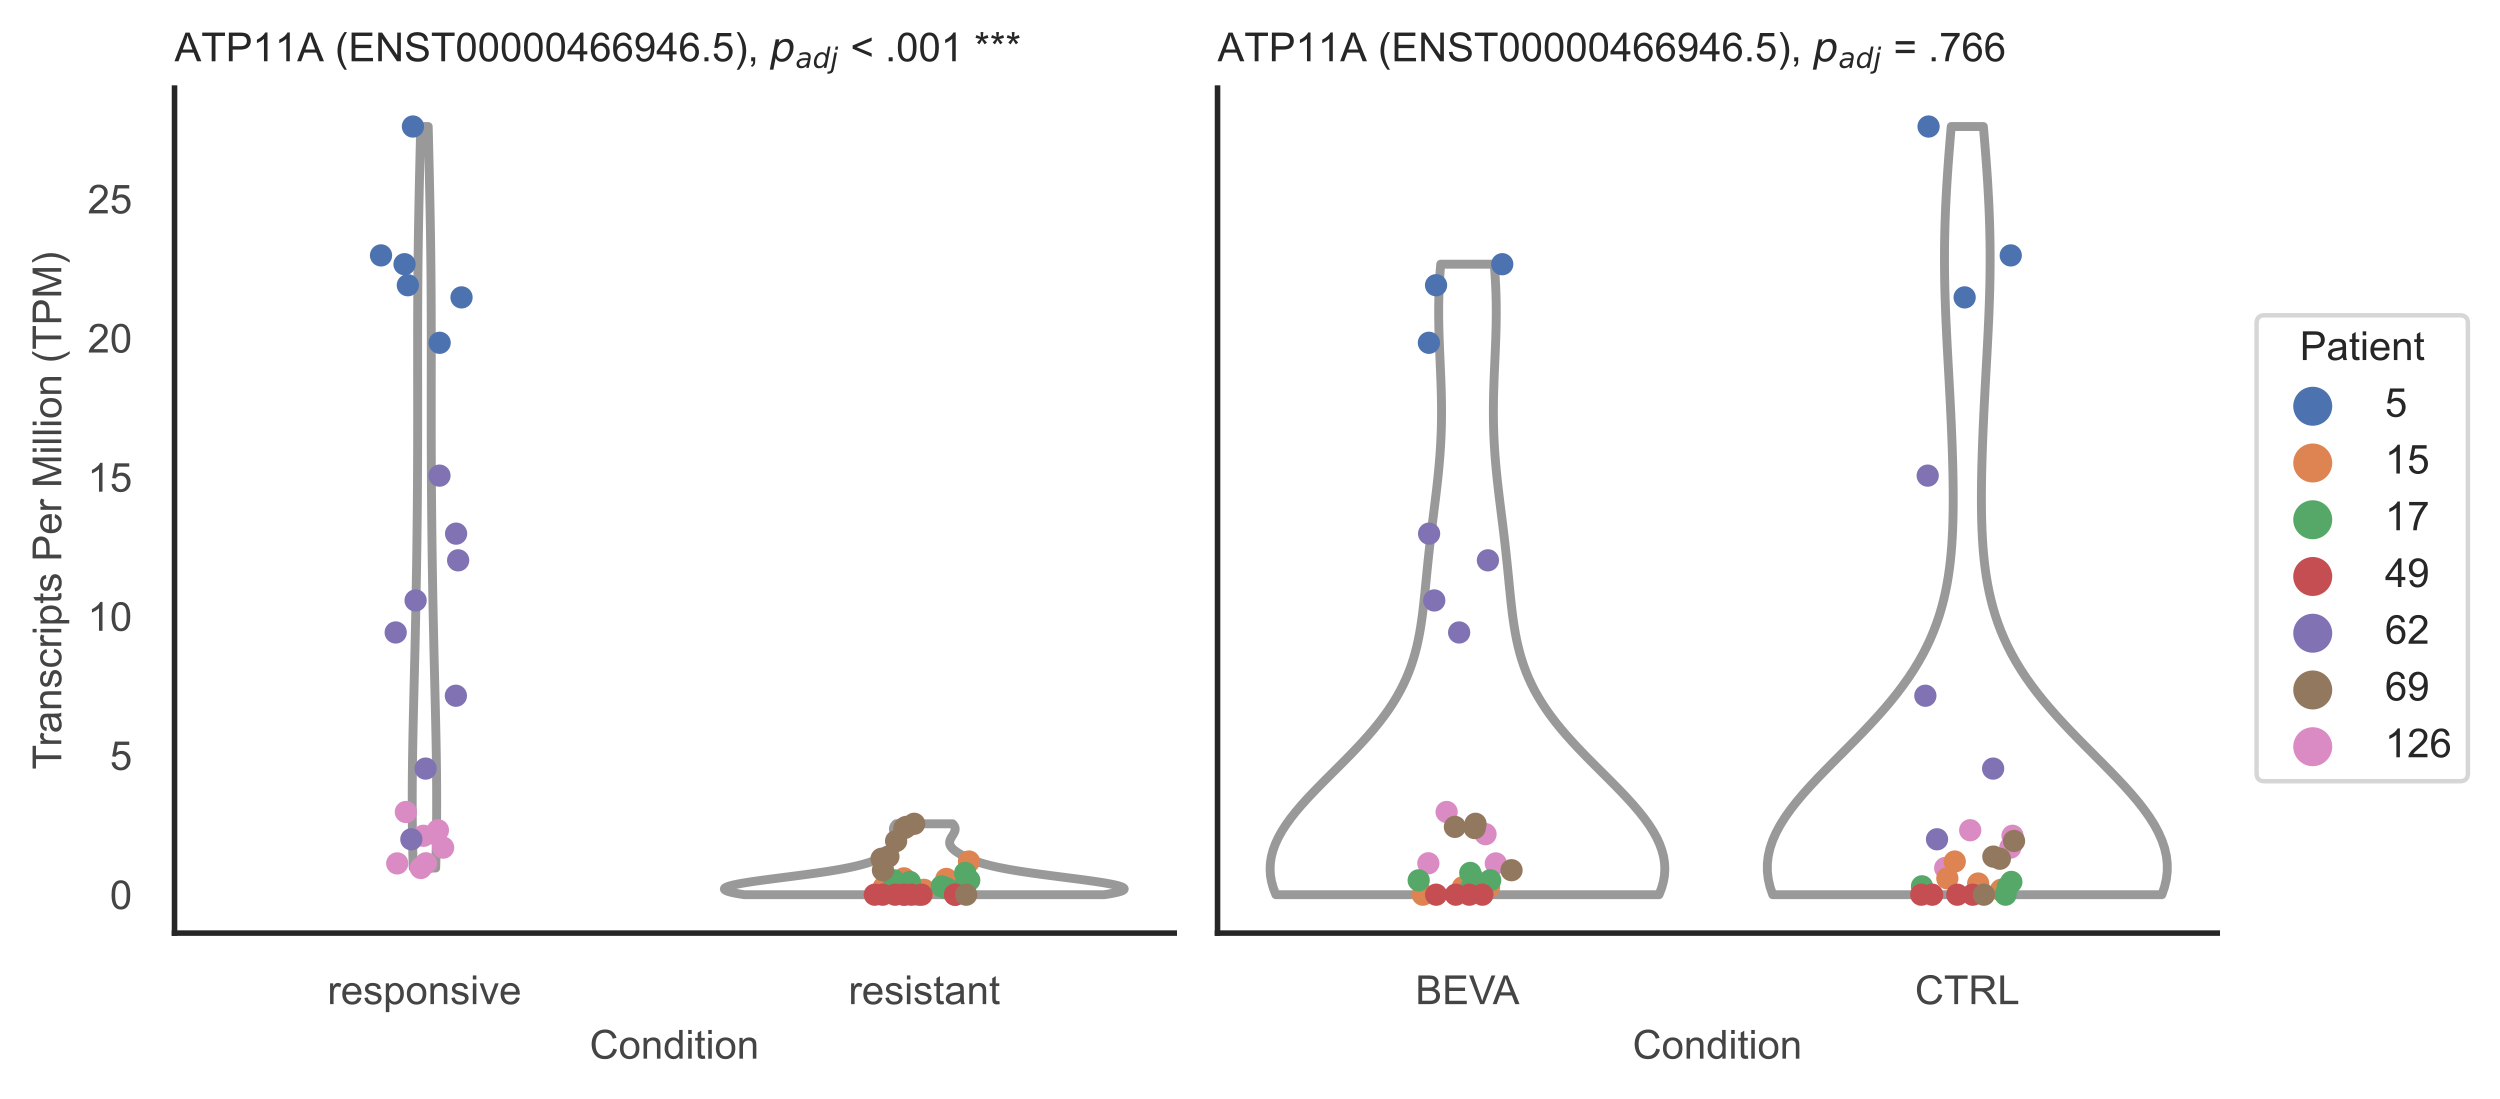 <?xml version="1.0" encoding="utf-8" standalone="no"?>
<!DOCTYPE svg PUBLIC "-//W3C//DTD SVG 1.1//EN"
  "http://www.w3.org/Graphics/SVG/1.1/DTD/svg11.dtd">
<!-- Created with matplotlib (https://matplotlib.org/) -->
<svg height="246.51pt" version="1.1" viewBox="0 0 560.895 246.51" width="560.895pt" xmlns="http://www.w3.org/2000/svg" xmlns:xlink="http://www.w3.org/1999/xlink">
 <defs>
  <style type="text/css">*{stroke-linecap:butt;stroke-linejoin:round;}</style>
 </defs>
 <g id="figure_1">
  <g id="patch_1">
   <path d="M 0 246.51 
L 560.895 246.51 
L 560.895 0 
L 0 0 
z
" style="fill:#ffffff;"/>
  </g>
  <g id="axes_1">
   <g id="patch_2">
    <path d="M 39.156 209.348 
L 263.444 209.348 
L 263.444 19.77 
L 39.156 19.77 
z
" style="fill:#ffffff;"/>
   </g>
   <g id="matplotlib.axis_1">
    <g id="xtick_1">
     <g id="text_1">
      <!-- responsive -->
      <g style="fill:#444444;" transform="translate(73.467 225.29)scale(0.09 -0.09)">
       <defs>
        <path d="M 6.5 0 
L 6.5 51.859 
L 14.406 51.859 
L 14.406 44 
Q 17.438 49.516 20 51.266 
Q 22.562 53.031 25.641 53.031 
Q 30.078 53.031 34.672 50.203 
L 31.641 42.047 
Q 28.422 43.953 25.203 43.953 
Q 22.312 43.953 20.016 42.219 
Q 17.719 40.484 16.75 37.406 
Q 15.281 32.719 15.281 27.156 
L 15.281 0 
z
" id="ArialMT-114"/>
        <path d="M 42.094 16.703 
L 51.172 15.578 
Q 49.031 7.625 43.219 3.219 
Q 37.406 -1.172 28.375 -1.172 
Q 17 -1.172 10.328 5.828 
Q 3.656 12.844 3.656 25.484 
Q 3.656 38.578 10.391 45.797 
Q 17.141 53.031 27.875 53.031 
Q 38.281 53.031 44.875 45.953 
Q 51.469 38.875 51.469 26.031 
Q 51.469 25.25 51.422 23.688 
L 12.75 23.688 
Q 13.234 15.141 17.578 10.594 
Q 21.922 6.062 28.422 6.062 
Q 33.25 6.062 36.672 8.594 
Q 40.094 11.141 42.094 16.703 
z
M 13.234 30.906 
L 42.188 30.906 
Q 41.609 37.453 38.875 40.719 
Q 34.672 45.797 27.984 45.797 
Q 21.922 45.797 17.797 41.75 
Q 13.672 37.703 13.234 30.906 
z
" id="ArialMT-101"/>
        <path d="M 3.078 15.484 
L 11.766 16.844 
Q 12.5 11.625 15.844 8.844 
Q 19.188 6.062 25.203 6.062 
Q 31.25 6.062 34.172 8.516 
Q 37.109 10.984 37.109 14.312 
Q 37.109 17.281 34.516 19 
Q 32.719 20.172 25.531 21.969 
Q 15.875 24.422 12.141 26.203 
Q 8.406 27.984 6.469 31.125 
Q 4.547 34.281 4.547 38.094 
Q 4.547 41.547 6.125 44.5 
Q 7.719 47.469 10.453 49.422 
Q 12.5 50.922 16.031 51.969 
Q 19.578 53.031 23.641 53.031 
Q 29.734 53.031 34.344 51.266 
Q 38.969 49.516 41.156 46.5 
Q 43.359 43.5 44.188 38.484 
L 35.594 37.312 
Q 35.016 41.312 32.203 43.547 
Q 29.391 45.797 24.266 45.797 
Q 18.219 45.797 15.625 43.797 
Q 13.031 41.797 13.031 39.109 
Q 13.031 37.406 14.109 36.031 
Q 15.188 34.625 17.484 33.688 
Q 18.797 33.203 25.25 31.453 
Q 34.578 28.953 38.25 27.359 
Q 41.938 25.781 44.031 22.75 
Q 46.141 19.734 46.141 15.234 
Q 46.141 10.844 43.578 6.953 
Q 41.016 3.078 36.172 0.953 
Q 31.344 -1.172 25.25 -1.172 
Q 15.141 -1.172 9.844 3.031 
Q 4.547 7.234 3.078 15.484 
z
" id="ArialMT-115"/>
        <path d="M 6.594 -19.875 
L 6.594 51.859 
L 14.594 51.859 
L 14.594 45.125 
Q 17.438 49.078 21 51.047 
Q 24.562 53.031 29.641 53.031 
Q 36.281 53.031 41.359 49.609 
Q 46.438 46.188 49.016 39.953 
Q 51.609 33.734 51.609 26.312 
Q 51.609 18.359 48.75 11.984 
Q 45.906 5.609 40.453 2.219 
Q 35.016 -1.172 29 -1.172 
Q 24.609 -1.172 21.109 0.688 
Q 17.625 2.547 15.375 5.375 
L 15.375 -19.875 
z
M 14.547 25.641 
Q 14.547 15.625 18.594 10.844 
Q 22.656 6.062 28.422 6.062 
Q 34.281 6.062 38.453 11.016 
Q 42.625 15.969 42.625 26.375 
Q 42.625 36.281 38.547 41.203 
Q 34.469 46.141 28.812 46.141 
Q 23.188 46.141 18.859 40.891 
Q 14.547 35.641 14.547 25.641 
z
" id="ArialMT-112"/>
        <path d="M 3.328 25.922 
Q 3.328 40.328 11.328 47.266 
Q 18.016 53.031 27.641 53.031 
Q 38.328 53.031 45.109 46.016 
Q 51.906 39.016 51.906 26.656 
Q 51.906 16.656 48.906 10.906 
Q 45.906 5.172 40.156 2 
Q 34.422 -1.172 27.641 -1.172 
Q 16.75 -1.172 10.031 5.812 
Q 3.328 12.797 3.328 25.922 
z
M 12.359 25.922 
Q 12.359 15.969 16.703 11.016 
Q 21.047 6.062 27.641 6.062 
Q 34.188 6.062 38.531 11.031 
Q 42.875 16.016 42.875 26.219 
Q 42.875 35.844 38.5 40.797 
Q 34.125 45.75 27.641 45.75 
Q 21.047 45.75 16.703 40.812 
Q 12.359 35.891 12.359 25.922 
z
" id="ArialMT-111"/>
        <path d="M 6.594 0 
L 6.594 51.859 
L 14.5 51.859 
L 14.5 44.484 
Q 20.219 53.031 31 53.031 
Q 35.688 53.031 39.625 51.344 
Q 43.562 49.656 45.516 46.922 
Q 47.469 44.188 48.25 40.438 
Q 48.734 37.984 48.734 31.891 
L 48.734 0 
L 39.938 0 
L 39.938 31.547 
Q 39.938 36.922 38.906 39.578 
Q 37.891 42.234 35.281 43.812 
Q 32.672 45.406 29.156 45.406 
Q 23.531 45.406 19.453 41.844 
Q 15.375 38.281 15.375 28.328 
L 15.375 0 
z
" id="ArialMT-110"/>
        <path d="M 6.641 61.469 
L 6.641 71.578 
L 15.438 71.578 
L 15.438 61.469 
z
M 6.641 0 
L 6.641 51.859 
L 15.438 51.859 
L 15.438 0 
z
" id="ArialMT-105"/>
        <path d="M 21 0 
L 1.266 51.859 
L 10.547 51.859 
L 21.688 20.797 
Q 23.484 15.766 25 10.359 
Q 26.172 14.453 28.266 20.219 
L 39.797 51.859 
L 48.828 51.859 
L 29.203 0 
z
" id="ArialMT-118"/>
       </defs>
       <use xlink:href="#ArialMT-114"/>
       <use x="33.301" xlink:href="#ArialMT-101"/>
       <use x="88.916" xlink:href="#ArialMT-115"/>
       <use x="138.916" xlink:href="#ArialMT-112"/>
       <use x="194.531" xlink:href="#ArialMT-111"/>
       <use x="250.146" xlink:href="#ArialMT-110"/>
       <use x="305.762" xlink:href="#ArialMT-115"/>
       <use x="355.762" xlink:href="#ArialMT-105"/>
       <use x="377.979" xlink:href="#ArialMT-118"/>
       <use x="427.979" xlink:href="#ArialMT-101"/>
      </g>
     </g>
    </g>
    <g id="xtick_2">
     <g id="text_2">
      <!-- resistant -->
      <g style="fill:#444444;" transform="translate(190.366 225.29)scale(0.09 -0.09)">
       <defs>
        <path d="M 25.781 7.859 
L 27.047 0.094 
Q 23.344 -0.688 20.406 -0.688 
Q 15.625 -0.688 12.984 0.828 
Q 10.359 2.344 9.281 4.812 
Q 8.203 7.281 8.203 15.188 
L 8.203 45.016 
L 1.766 45.016 
L 1.766 51.859 
L 8.203 51.859 
L 8.203 64.703 
L 16.938 69.969 
L 16.938 51.859 
L 25.781 51.859 
L 25.781 45.016 
L 16.938 45.016 
L 16.938 14.703 
Q 16.938 10.938 17.406 9.859 
Q 17.875 8.797 18.922 8.156 
Q 19.969 7.516 21.922 7.516 
Q 23.391 7.516 25.781 7.859 
z
" id="ArialMT-116"/>
        <path d="M 40.438 6.391 
Q 35.547 2.25 31.031 0.531 
Q 26.516 -1.172 21.344 -1.172 
Q 12.797 -1.172 8.203 3 
Q 3.609 7.172 3.609 13.672 
Q 3.609 17.484 5.344 20.625 
Q 7.078 23.781 9.891 25.688 
Q 12.703 27.594 16.219 28.562 
Q 18.797 29.25 24.031 29.891 
Q 34.672 31.156 39.703 32.906 
Q 39.75 34.719 39.75 35.203 
Q 39.75 40.578 37.25 42.781 
Q 33.891 45.75 27.25 45.75 
Q 21.047 45.75 18.094 43.578 
Q 15.141 41.406 13.719 35.891 
L 5.125 37.062 
Q 6.297 42.578 8.984 45.969 
Q 11.672 49.359 16.75 51.188 
Q 21.828 53.031 28.516 53.031 
Q 35.156 53.031 39.297 51.469 
Q 43.453 49.906 45.406 47.531 
Q 47.359 45.172 48.141 41.547 
Q 48.578 39.312 48.578 33.453 
L 48.578 21.734 
Q 48.578 9.469 49.141 6.219 
Q 49.703 2.984 51.375 0 
L 42.188 0 
Q 40.828 2.734 40.438 6.391 
z
M 39.703 26.031 
Q 34.906 24.078 25.344 22.703 
Q 19.922 21.922 17.672 20.938 
Q 15.438 19.969 14.203 18.094 
Q 12.984 16.219 12.984 13.922 
Q 12.984 10.406 15.641 8.062 
Q 18.312 5.719 23.438 5.719 
Q 28.516 5.719 32.469 7.938 
Q 36.422 10.156 38.281 14.016 
Q 39.703 17 39.703 22.797 
z
" id="ArialMT-97"/>
       </defs>
       <use xlink:href="#ArialMT-114"/>
       <use x="33.301" xlink:href="#ArialMT-101"/>
       <use x="88.916" xlink:href="#ArialMT-115"/>
       <use x="138.916" xlink:href="#ArialMT-105"/>
       <use x="161.133" xlink:href="#ArialMT-115"/>
       <use x="211.133" xlink:href="#ArialMT-116"/>
       <use x="238.916" xlink:href="#ArialMT-97"/>
       <use x="294.531" xlink:href="#ArialMT-110"/>
       <use x="350.146" xlink:href="#ArialMT-116"/>
      </g>
     </g>
    </g>
    <g id="text_3">
     <!-- Condition -->
     <g style="fill:#444444;" transform="translate(132.288 237.521)scale(0.09 -0.09)">
      <defs>
       <path d="M 58.797 25.094 
L 68.266 22.703 
Q 65.281 11.031 57.547 4.906 
Q 49.812 -1.219 38.625 -1.219 
Q 27.047 -1.219 19.797 3.484 
Q 12.547 8.203 8.766 17.141 
Q 4.984 26.078 4.984 36.328 
Q 4.984 47.516 9.25 55.828 
Q 13.531 64.156 21.406 68.469 
Q 29.297 72.797 38.766 72.797 
Q 49.516 72.797 56.828 67.328 
Q 64.156 61.859 67.047 51.953 
L 57.719 49.75 
Q 55.219 57.562 50.484 61.125 
Q 45.75 64.703 38.578 64.703 
Q 30.328 64.703 24.781 60.734 
Q 19.234 56.781 16.984 50.109 
Q 14.75 43.453 14.75 36.375 
Q 14.75 27.25 17.406 20.438 
Q 20.062 13.625 25.672 10.25 
Q 31.297 6.891 37.844 6.891 
Q 45.797 6.891 51.312 11.469 
Q 56.844 16.062 58.797 25.094 
z
" id="ArialMT-67"/>
       <path d="M 40.234 0 
L 40.234 6.547 
Q 35.297 -1.172 25.734 -1.172 
Q 19.531 -1.172 14.328 2.25 
Q 9.125 5.672 6.266 11.797 
Q 3.422 17.922 3.422 25.875 
Q 3.422 33.641 6 39.969 
Q 8.594 46.297 13.766 49.656 
Q 18.953 53.031 25.344 53.031 
Q 30.031 53.031 33.688 51.047 
Q 37.359 49.078 39.656 45.906 
L 39.656 71.578 
L 48.391 71.578 
L 48.391 0 
z
M 12.453 25.875 
Q 12.453 15.922 16.641 10.984 
Q 20.844 6.062 26.562 6.062 
Q 32.328 6.062 36.344 10.766 
Q 40.375 15.484 40.375 25.141 
Q 40.375 35.797 36.266 40.766 
Q 32.172 45.75 26.172 45.75 
Q 20.312 45.75 16.375 40.969 
Q 12.453 36.188 12.453 25.875 
z
" id="ArialMT-100"/>
      </defs>
      <use xlink:href="#ArialMT-67"/>
      <use x="72.217" xlink:href="#ArialMT-111"/>
      <use x="127.832" xlink:href="#ArialMT-110"/>
      <use x="183.447" xlink:href="#ArialMT-100"/>
      <use x="239.062" xlink:href="#ArialMT-105"/>
      <use x="261.279" xlink:href="#ArialMT-116"/>
      <use x="289.062" xlink:href="#ArialMT-105"/>
      <use x="311.279" xlink:href="#ArialMT-111"/>
      <use x="366.895" xlink:href="#ArialMT-110"/>
     </g>
    </g>
   </g>
   <g id="matplotlib.axis_2">
    <g id="ytick_1">
     <g id="text_4">
      <!-- 0 -->
      <g style="fill:#444444;" transform="translate(24.651 203.952)scale(0.09 -0.09)">
       <defs>
        <path d="M 4.156 35.297 
Q 4.156 48 6.766 55.734 
Q 9.375 63.484 14.516 67.672 
Q 19.672 71.875 27.484 71.875 
Q 33.25 71.875 37.594 69.547 
Q 41.938 67.234 44.766 62.859 
Q 47.609 58.5 49.219 52.219 
Q 50.828 45.953 50.828 35.297 
Q 50.828 22.703 48.234 14.969 
Q 45.656 7.234 40.5 3 
Q 35.359 -1.219 27.484 -1.219 
Q 17.141 -1.219 11.234 6.203 
Q 4.156 15.141 4.156 35.297 
z
M 13.188 35.297 
Q 13.188 17.672 17.312 11.828 
Q 21.438 6 27.484 6 
Q 33.547 6 37.672 11.859 
Q 41.797 17.719 41.797 35.297 
Q 41.797 52.984 37.672 58.781 
Q 33.547 64.594 27.391 64.594 
Q 21.344 64.594 17.719 59.469 
Q 13.188 52.938 13.188 35.297 
z
" id="ArialMT-48"/>
       </defs>
       <use xlink:href="#ArialMT-48"/>
      </g>
     </g>
    </g>
    <g id="ytick_2">
     <g id="text_5">
      <!-- 5 -->
      <g style="fill:#444444;" transform="translate(24.651 172.737)scale(0.09 -0.09)">
       <defs>
        <path d="M 4.156 18.75 
L 13.375 19.531 
Q 14.406 12.797 18.141 9.391 
Q 21.875 6 27.156 6 
Q 33.5 6 37.891 10.781 
Q 42.281 15.578 42.281 23.484 
Q 42.281 31 38.062 35.344 
Q 33.844 39.703 27 39.703 
Q 22.75 39.703 19.328 37.766 
Q 15.922 35.844 13.969 32.766 
L 5.719 33.844 
L 12.641 70.609 
L 48.25 70.609 
L 48.25 62.203 
L 19.672 62.203 
L 15.828 42.969 
Q 22.266 47.469 29.344 47.469 
Q 38.719 47.469 45.156 40.969 
Q 51.609 34.469 51.609 24.266 
Q 51.609 14.547 45.953 7.469 
Q 39.062 -1.219 27.156 -1.219 
Q 17.391 -1.219 11.203 4.25 
Q 5.031 9.719 4.156 18.75 
z
" id="ArialMT-53"/>
       </defs>
       <use xlink:href="#ArialMT-53"/>
      </g>
     </g>
    </g>
    <g id="ytick_3">
     <g id="text_6">
      <!-- 10 -->
      <g style="fill:#444444;" transform="translate(19.646 141.521)scale(0.09 -0.09)">
       <defs>
        <path d="M 37.25 0 
L 28.469 0 
L 28.469 56 
Q 25.297 52.984 20.141 49.953 
Q 14.984 46.922 10.891 45.406 
L 10.891 53.906 
Q 18.266 57.375 23.781 62.297 
Q 29.297 67.234 31.594 71.875 
L 37.25 71.875 
z
" id="ArialMT-49"/>
       </defs>
       <use xlink:href="#ArialMT-49"/>
       <use x="55.615" xlink:href="#ArialMT-48"/>
      </g>
     </g>
    </g>
    <g id="ytick_4">
     <g id="text_7">
      <!-- 15 -->
      <g style="fill:#444444;" transform="translate(19.646 110.306)scale(0.09 -0.09)">
       <use xlink:href="#ArialMT-49"/>
       <use x="55.615" xlink:href="#ArialMT-53"/>
      </g>
     </g>
    </g>
    <g id="ytick_5">
     <g id="text_8">
      <!-- 20 -->
      <g style="fill:#444444;" transform="translate(19.646 79.09)scale(0.09 -0.09)">
       <defs>
        <path d="M 50.344 8.453 
L 50.344 0 
L 3.031 0 
Q 2.938 3.172 4.047 6.109 
Q 5.859 10.938 9.828 15.625 
Q 13.812 20.312 21.344 26.469 
Q 33.016 36.031 37.109 41.625 
Q 41.219 47.219 41.219 52.203 
Q 41.219 57.422 37.469 61 
Q 33.734 64.594 27.734 64.594 
Q 21.391 64.594 17.578 60.781 
Q 13.766 56.984 13.719 50.25 
L 4.688 51.172 
Q 5.609 61.281 11.656 66.578 
Q 17.719 71.875 27.938 71.875 
Q 38.234 71.875 44.234 66.156 
Q 50.25 60.453 50.25 52 
Q 50.25 47.703 48.484 43.547 
Q 46.734 39.406 42.656 34.812 
Q 38.578 30.219 29.109 22.219 
Q 21.188 15.578 18.938 13.203 
Q 16.703 10.844 15.234 8.453 
z
" id="ArialMT-50"/>
       </defs>
       <use xlink:href="#ArialMT-50"/>
       <use x="55.615" xlink:href="#ArialMT-48"/>
      </g>
     </g>
    </g>
    <g id="ytick_6">
     <g id="text_9">
      <!-- 25 -->
      <g style="fill:#444444;" transform="translate(19.646 47.875)scale(0.09 -0.09)">
       <use xlink:href="#ArialMT-50"/>
       <use x="55.615" xlink:href="#ArialMT-53"/>
      </g>
     </g>
    </g>
    <g id="text_10">
     <!-- Transcripts Per Million (TPM) -->
     <g style="fill:#444444;" transform="translate(13.752 172.644)rotate(-90)scale(0.09 -0.09)">
      <defs>
       <path d="M 25.922 0 
L 25.922 63.141 
L 2.344 63.141 
L 2.344 71.578 
L 59.078 71.578 
L 59.078 63.141 
L 35.406 63.141 
L 35.406 0 
z
" id="ArialMT-84"/>
       <path d="M 40.438 19 
L 49.078 17.875 
Q 47.656 8.938 41.812 3.875 
Q 35.984 -1.172 27.484 -1.172 
Q 16.844 -1.172 10.375 5.781 
Q 3.906 12.75 3.906 25.734 
Q 3.906 34.125 6.688 40.422 
Q 9.469 46.734 15.156 49.875 
Q 20.844 53.031 27.547 53.031 
Q 35.984 53.031 41.359 48.75 
Q 46.734 44.484 48.25 36.625 
L 39.703 35.297 
Q 38.484 40.531 35.375 43.156 
Q 32.281 45.797 27.875 45.797 
Q 21.234 45.797 17.078 41.031 
Q 12.938 36.281 12.938 25.984 
Q 12.938 15.531 16.938 10.797 
Q 20.953 6.062 27.391 6.062 
Q 32.562 6.062 36.031 9.234 
Q 39.5 12.406 40.438 19 
z
" id="ArialMT-99"/>
       <path id="ArialMT-32"/>
       <path d="M 7.719 0 
L 7.719 71.578 
L 34.719 71.578 
Q 41.844 71.578 45.609 70.906 
Q 50.875 70.016 54.438 67.547 
Q 58.016 65.094 60.188 60.641 
Q 62.359 56.203 62.359 50.875 
Q 62.359 41.75 56.547 35.422 
Q 50.734 29.109 35.547 29.109 
L 17.188 29.109 
L 17.188 0 
z
M 17.188 37.547 
L 35.688 37.547 
Q 44.875 37.547 48.734 40.969 
Q 52.594 44.391 52.594 50.594 
Q 52.594 55.078 50.312 58.266 
Q 48.047 61.469 44.344 62.5 
Q 41.938 63.141 35.5 63.141 
L 17.188 63.141 
z
" id="ArialMT-80"/>
       <path d="M 7.422 0 
L 7.422 71.578 
L 21.688 71.578 
L 38.625 20.906 
Q 40.969 13.812 42.047 10.297 
Q 43.266 14.203 45.844 21.781 
L 62.984 71.578 
L 75.734 71.578 
L 75.734 0 
L 66.609 0 
L 66.609 59.906 
L 45.797 0 
L 37.25 0 
L 16.547 60.938 
L 16.547 0 
z
" id="ArialMT-77"/>
       <path d="M 6.391 0 
L 6.391 71.578 
L 15.188 71.578 
L 15.188 0 
z
" id="ArialMT-108"/>
       <path d="M 23.391 -21.047 
Q 16.109 -11.859 11.078 0.438 
Q 6.062 12.75 6.062 25.922 
Q 6.062 37.547 9.812 48.188 
Q 14.203 60.547 23.391 72.797 
L 29.688 72.797 
Q 23.781 62.641 21.875 58.297 
Q 18.891 51.562 17.188 44.234 
Q 15.094 35.109 15.094 25.875 
Q 15.094 2.391 29.688 -21.047 
z
" id="ArialMT-40"/>
       <path d="M 12.359 -21.047 
L 6.062 -21.047 
Q 20.656 2.391 20.656 25.875 
Q 20.656 35.062 18.562 44.094 
Q 16.891 51.422 13.922 58.156 
Q 12.016 62.547 6.062 72.797 
L 12.359 72.797 
Q 21.531 60.547 25.922 48.188 
Q 29.688 37.547 29.688 25.922 
Q 29.688 12.75 24.625 0.438 
Q 19.578 -11.859 12.359 -21.047 
z
" id="ArialMT-41"/>
      </defs>
      <use xlink:href="#ArialMT-84"/>
      <use x="57.334" xlink:href="#ArialMT-114"/>
      <use x="90.635" xlink:href="#ArialMT-97"/>
      <use x="146.25" xlink:href="#ArialMT-110"/>
      <use x="201.865" xlink:href="#ArialMT-115"/>
      <use x="251.865" xlink:href="#ArialMT-99"/>
      <use x="301.865" xlink:href="#ArialMT-114"/>
      <use x="335.166" xlink:href="#ArialMT-105"/>
      <use x="357.383" xlink:href="#ArialMT-112"/>
      <use x="412.998" xlink:href="#ArialMT-116"/>
      <use x="440.781" xlink:href="#ArialMT-115"/>
      <use x="490.781" xlink:href="#ArialMT-32"/>
      <use x="518.564" xlink:href="#ArialMT-80"/>
      <use x="585.264" xlink:href="#ArialMT-101"/>
      <use x="640.879" xlink:href="#ArialMT-114"/>
      <use x="674.18" xlink:href="#ArialMT-32"/>
      <use x="701.963" xlink:href="#ArialMT-77"/>
      <use x="785.264" xlink:href="#ArialMT-105"/>
      <use x="807.48" xlink:href="#ArialMT-108"/>
      <use x="829.697" xlink:href="#ArialMT-108"/>
      <use x="851.914" xlink:href="#ArialMT-105"/>
      <use x="874.131" xlink:href="#ArialMT-111"/>
      <use x="929.746" xlink:href="#ArialMT-110"/>
      <use x="985.361" xlink:href="#ArialMT-32"/>
      <use x="1013.145" xlink:href="#ArialMT-40"/>
      <use x="1046.445" xlink:href="#ArialMT-84"/>
      <use x="1107.529" xlink:href="#ArialMT-80"/>
      <use x="1174.229" xlink:href="#ArialMT-77"/>
      <use x="1257.529" xlink:href="#ArialMT-41"/>
     </g>
    </g>
   </g>
   <g id="PolyCollection_1">
    <defs>
     <path d="M 97.752 -51.772 
L 92.704 -51.772 
L 92.657 -53.452 
L 92.616 -55.132 
L 92.58 -56.813 
L 92.55 -58.493 
L 92.526 -60.173 
L 92.507 -61.854 
L 92.494 -63.534 
L 92.487 -65.214 
L 92.484 -66.895 
L 92.487 -68.575 
L 92.495 -70.255 
L 92.507 -71.936 
L 92.524 -73.616 
L 92.544 -75.296 
L 92.569 -76.976 
L 92.596 -78.657 
L 92.626 -80.337 
L 92.659 -82.017 
L 92.695 -83.698 
L 92.731 -85.378 
L 92.77 -87.058 
L 92.809 -88.739 
L 92.849 -90.419 
L 92.89 -92.099 
L 92.931 -93.78 
L 92.972 -95.46 
L 93.012 -97.14 
L 93.053 -98.82 
L 93.092 -100.501 
L 93.131 -102.181 
L 93.168 -103.861 
L 93.205 -105.542 
L 93.241 -107.222 
L 93.275 -108.902 
L 93.308 -110.583 
L 93.34 -112.263 
L 93.371 -113.943 
L 93.4 -115.624 
L 93.428 -117.304 
L 93.455 -118.984 
L 93.48 -120.664 
L 93.504 -122.345 
L 93.527 -124.025 
L 93.548 -125.705 
L 93.568 -127.386 
L 93.586 -129.066 
L 93.604 -130.746 
L 93.62 -132.427 
L 93.634 -134.107 
L 93.647 -135.787 
L 93.659 -137.468 
L 93.669 -139.148 
L 93.679 -140.828 
L 93.686 -142.509 
L 93.693 -144.189 
L 93.698 -145.869 
L 93.702 -147.549 
L 93.705 -149.23 
L 93.707 -150.91 
L 93.708 -152.59 
L 93.708 -154.271 
L 93.708 -155.951 
L 93.707 -157.631 
L 93.706 -159.312 
L 93.704 -160.992 
L 93.703 -162.672 
L 93.701 -164.353 
L 93.7 -166.033 
L 93.7 -167.713 
L 93.7 -169.393 
L 93.701 -171.074 
L 93.703 -172.754 
L 93.706 -174.434 
L 93.711 -176.115 
L 93.717 -177.795 
L 93.725 -179.475 
L 93.735 -181.156 
L 93.747 -182.836 
L 93.76 -184.516 
L 93.776 -186.197 
L 93.794 -187.877 
L 93.813 -189.557 
L 93.835 -191.238 
L 93.859 -192.918 
L 93.885 -194.598 
L 93.912 -196.278 
L 93.942 -197.959 
L 93.973 -199.639 
L 94.006 -201.319 
L 94.04 -203 
L 94.075 -204.68 
L 94.112 -206.36 
L 94.149 -208.041 
L 94.188 -209.721 
L 94.227 -211.401 
L 94.266 -213.082 
L 94.306 -214.762 
L 94.345 -216.442 
L 94.385 -218.122 
L 96.07 -218.122 
L 96.07 -218.122 
L 96.11 -216.442 
L 96.15 -214.762 
L 96.189 -213.082 
L 96.229 -211.401 
L 96.268 -209.721 
L 96.306 -208.041 
L 96.344 -206.36 
L 96.38 -204.68 
L 96.415 -203 
L 96.45 -201.319 
L 96.482 -199.639 
L 96.513 -197.959 
L 96.543 -196.278 
L 96.571 -194.598 
L 96.596 -192.918 
L 96.62 -191.238 
L 96.642 -189.557 
L 96.662 -187.877 
L 96.679 -186.197 
L 96.695 -184.516 
L 96.709 -182.836 
L 96.72 -181.156 
L 96.73 -179.475 
L 96.738 -177.795 
L 96.744 -176.115 
L 96.749 -174.434 
L 96.753 -172.754 
L 96.755 -171.074 
L 96.756 -169.393 
L 96.756 -167.713 
L 96.755 -166.033 
L 96.754 -164.353 
L 96.753 -162.672 
L 96.751 -160.992 
L 96.75 -159.312 
L 96.748 -157.631 
L 96.747 -155.951 
L 96.747 -154.271 
L 96.747 -152.59 
L 96.748 -150.91 
L 96.75 -149.23 
L 96.753 -147.549 
L 96.757 -145.869 
L 96.763 -144.189 
L 96.769 -142.509 
L 96.777 -140.828 
L 96.786 -139.148 
L 96.796 -137.468 
L 96.808 -135.787 
L 96.821 -134.107 
L 96.836 -132.427 
L 96.852 -130.746 
L 96.869 -129.066 
L 96.887 -127.386 
L 96.907 -125.705 
L 96.929 -124.025 
L 96.951 -122.345 
L 96.975 -120.664 
L 97.001 -118.984 
L 97.027 -117.304 
L 97.055 -115.624 
L 97.085 -113.943 
L 97.115 -112.263 
L 97.147 -110.583 
L 97.18 -108.902 
L 97.215 -107.222 
L 97.25 -105.542 
L 97.287 -103.861 
L 97.325 -102.181 
L 97.363 -100.501 
L 97.403 -98.82 
L 97.443 -97.14 
L 97.483 -95.46 
L 97.524 -93.78 
L 97.565 -92.099 
L 97.606 -90.419 
L 97.646 -88.739 
L 97.685 -87.058 
L 97.724 -85.378 
L 97.761 -83.698 
L 97.796 -82.017 
L 97.829 -80.337 
L 97.859 -78.657 
L 97.887 -76.976 
L 97.911 -75.296 
L 97.932 -73.616 
L 97.948 -71.936 
L 97.961 -70.255 
L 97.968 -68.575 
L 97.971 -66.895 
L 97.969 -65.214 
L 97.961 -63.534 
L 97.948 -61.854 
L 97.929 -60.173 
L 97.905 -58.493 
L 97.875 -56.813 
L 97.839 -55.132 
L 97.798 -53.452 
L 97.752 -51.772 
z
" id="m6f51104aaa" style="stroke:#999999;stroke-width:2;"/>
    </defs>
    <g clip-path="url(#p780ecc32bd)">
     <use style="fill:#ffffff;stroke:#999999;stroke-width:2;" x="0" xlink:href="#m6f51104aaa" y="246.51"/>
    </g>
   </g>
   <g id="PolyCollection_2">
    <defs>
     <path d="M 247.748 -45.779 
L 166.995 -45.779 
L 165.969 -45.939 
L 165.067 -46.1 
L 164.294 -46.261 
L 163.656 -46.421 
L 163.158 -46.582 
L 162.801 -46.743 
L 162.586 -46.903 
L 162.514 -47.064 
L 162.581 -47.225 
L 162.785 -47.385 
L 163.12 -47.546 
L 163.58 -47.707 
L 164.159 -47.867 
L 164.848 -48.028 
L 165.639 -48.189 
L 166.521 -48.349 
L 167.486 -48.51 
L 168.523 -48.671 
L 169.62 -48.831 
L 170.769 -48.992 
L 171.958 -49.153 
L 173.177 -49.313 
L 174.417 -49.474 
L 175.667 -49.635 
L 176.919 -49.795 
L 178.165 -49.956 
L 179.397 -50.117 
L 180.608 -50.278 
L 181.792 -50.438 
L 182.943 -50.599 
L 184.058 -50.76 
L 185.132 -50.92 
L 186.162 -51.081 
L 187.147 -51.242 
L 188.084 -51.402 
L 188.974 -51.563 
L 189.816 -51.724 
L 190.61 -51.884 
L 191.358 -52.045 
L 192.062 -52.206 
L 192.723 -52.366 
L 193.343 -52.527 
L 193.925 -52.688 
L 194.472 -52.848 
L 194.986 -53.009 
L 195.47 -53.17 
L 195.926 -53.33 
L 196.358 -53.491 
L 196.766 -53.652 
L 197.155 -53.812 
L 197.525 -53.973 
L 197.877 -54.134 
L 198.214 -54.294 
L 198.536 -54.455 
L 198.844 -54.616 
L 199.138 -54.776 
L 199.418 -54.937 
L 199.685 -55.098 
L 199.937 -55.258 
L 200.176 -55.419 
L 200.399 -55.58 
L 200.606 -55.74 
L 200.797 -55.901 
L 200.971 -56.062 
L 201.127 -56.222 
L 201.265 -56.383 
L 201.383 -56.544 
L 201.482 -56.704 
L 201.562 -56.865 
L 201.622 -57.026 
L 201.662 -57.186 
L 201.684 -57.347 
L 201.687 -57.508 
L 201.673 -57.668 
L 201.642 -57.829 
L 201.596 -57.99 
L 201.536 -58.15 
L 201.464 -58.311 
L 201.382 -58.472 
L 201.292 -58.632 
L 201.196 -58.793 
L 201.097 -58.954 
L 200.996 -59.114 
L 200.897 -59.275 
L 200.802 -59.436 
L 200.714 -59.596 
L 200.634 -59.757 
L 200.566 -59.918 
L 200.511 -60.078 
L 200.471 -60.239 
L 200.449 -60.4 
L 200.445 -60.56 
L 200.462 -60.721 
L 200.499 -60.882 
L 200.559 -61.042 
L 200.64 -61.203 
L 200.744 -61.364 
L 200.87 -61.524 
L 201.016 -61.685 
L 213.727 -61.685 
L 213.727 -61.685 
L 213.874 -61.524 
L 213.999 -61.364 
L 214.103 -61.203 
L 214.185 -61.042 
L 214.244 -60.882 
L 214.282 -60.721 
L 214.298 -60.56 
L 214.295 -60.4 
L 214.272 -60.239 
L 214.233 -60.078 
L 214.178 -59.918 
L 214.109 -59.757 
L 214.03 -59.596 
L 213.941 -59.436 
L 213.846 -59.275 
L 213.747 -59.114 
L 213.647 -58.954 
L 213.547 -58.793 
L 213.452 -58.632 
L 213.362 -58.472 
L 213.28 -58.311 
L 213.208 -58.15 
L 213.148 -57.99 
L 213.102 -57.829 
L 213.071 -57.668 
L 213.056 -57.508 
L 213.059 -57.347 
L 213.081 -57.186 
L 213.122 -57.026 
L 213.182 -56.865 
L 213.261 -56.704 
L 213.36 -56.544 
L 213.479 -56.383 
L 213.616 -56.222 
L 213.772 -56.062 
L 213.946 -55.901 
L 214.137 -55.74 
L 214.345 -55.58 
L 214.568 -55.419 
L 214.806 -55.258 
L 215.059 -55.098 
L 215.325 -54.937 
L 215.606 -54.776 
L 215.9 -54.616 
L 216.208 -54.455 
L 216.529 -54.294 
L 216.866 -54.134 
L 217.219 -53.973 
L 217.589 -53.812 
L 217.977 -53.652 
L 218.386 -53.491 
L 218.817 -53.33 
L 219.274 -53.17 
L 219.758 -53.009 
L 220.272 -52.848 
L 220.818 -52.688 
L 221.401 -52.527 
L 222.021 -52.366 
L 222.682 -52.206 
L 223.385 -52.045 
L 224.133 -51.884 
L 224.928 -51.724 
L 225.77 -51.563 
L 226.659 -51.402 
L 227.597 -51.242 
L 228.581 -51.081 
L 229.612 -50.92 
L 230.685 -50.76 
L 231.8 -50.599 
L 232.951 -50.438 
L 234.135 -50.278 
L 235.346 -50.117 
L 236.578 -49.956 
L 237.824 -49.795 
L 239.076 -49.635 
L 240.327 -49.474 
L 241.566 -49.313 
L 242.785 -49.153 
L 243.974 -48.992 
L 245.123 -48.831 
L 246.221 -48.671 
L 247.257 -48.51 
L 248.222 -48.349 
L 249.105 -48.189 
L 249.895 -48.028 
L 250.584 -47.867 
L 251.163 -47.707 
L 251.623 -47.546 
L 251.958 -47.385 
L 252.162 -47.225 
L 252.229 -47.064 
L 252.157 -46.903 
L 251.943 -46.743 
L 251.586 -46.582 
L 251.087 -46.421 
L 250.45 -46.261 
L 249.677 -46.1 
L 248.774 -45.939 
L 247.748 -45.779 
z
" id="mc2fd0daa7e" style="stroke:#999999;stroke-width:2;"/>
    </defs>
    <g clip-path="url(#p780ecc32bd)">
     <use style="fill:#ffffff;stroke:#999999;stroke-width:2;" x="0" xlink:href="#mc2fd0daa7e" y="246.51"/>
    </g>
   </g>
   <g id="PathCollection_1"/>
   <g id="PathCollection_2"/>
   <g id="PathCollection_3"/>
   <g id="PathCollection_4"/>
   <g id="PathCollection_5"/>
   <g id="PathCollection_6"/>
   <g id="PathCollection_7"/>
   <g id="patch_3">
    <path d="M 39.156 209.348 
L 39.156 19.77 
" style="fill:none;stroke:#262626;stroke-linecap:square;stroke-linejoin:miter;stroke-width:1.25;"/>
   </g>
   <g id="patch_4">
    <path d="M 39.156 209.348 
L 263.444 209.348 
" style="fill:none;stroke:#262626;stroke-linecap:square;stroke-linejoin:miter;stroke-width:1.25;"/>
   </g>
   <g id="PathCollection_8">
    <defs>
     <path d="M 0 2.5 
C 0.663 2.5 1.299 2.237 1.768 1.768 
C 2.237 1.299 2.5 0.663 2.5 -0 
C 2.5 -0.663 2.237 -1.299 1.768 -1.768 
C 1.299 -2.237 0.663 -2.5 0 -2.5 
C -0.663 -2.5 -1.299 -2.237 -1.768 -1.768 
C -2.237 -1.299 -2.5 -0.663 -2.5 0 
C -2.5 0.663 -2.237 1.299 -1.768 1.768 
C -1.299 2.237 -0.663 2.5 0 2.5 
z
" id="C0_0_d905bac1ed"/>
    </defs>
    <g clip-path="url(#p780ecc32bd)">
     <use style="fill:#da8bc3;" x="89.12" xlink:href="#C0_0_d905bac1ed" y="193.712"/>
    </g>
    <g clip-path="url(#p780ecc32bd)">
     <use style="fill:#da8bc3;" x="97.638" xlink:href="#C0_0_d905bac1ed" y="187.151"/>
    </g>
    <g clip-path="url(#p780ecc32bd)">
     <use style="fill:#da8bc3;" x="95.549" xlink:href="#C0_0_d905bac1ed" y="193.687"/>
    </g>
    <g clip-path="url(#p780ecc32bd)">
     <use style="fill:#da8bc3;" x="91.063" xlink:href="#C0_0_d905bac1ed" y="182.175"/>
    </g>
    <g clip-path="url(#p780ecc32bd)">
     <use style="fill:#da8bc3;" x="95.012" xlink:href="#C0_0_d905bac1ed" y="187.514"/>
    </g>
    <g clip-path="url(#p780ecc32bd)">
     <use style="fill:#da8bc3;" x="94.418" xlink:href="#C0_0_d905bac1ed" y="194.738"/>
    </g>
    <g clip-path="url(#p780ecc32bd)">
     <use style="fill:#da8bc3;" x="98.248" xlink:href="#C0_0_d905bac1ed" y="186.272"/>
    </g>
    <g clip-path="url(#p780ecc32bd)">
     <use style="fill:#da8bc3;" x="99.419" xlink:href="#C0_0_d905bac1ed" y="190.174"/>
    </g>
    <g clip-path="url(#p780ecc32bd)">
     <use style="fill:#4c72b0;" x="90.757" xlink:href="#C0_0_d905bac1ed" y="59.276"/>
    </g>
    <g clip-path="url(#p780ecc32bd)">
     <use style="fill:#4c72b0;" x="91.499" xlink:href="#C0_0_d905bac1ed" y="63.993"/>
    </g>
    <g clip-path="url(#p780ecc32bd)">
     <use style="fill:#4c72b0;" x="98.637" xlink:href="#C0_0_d905bac1ed" y="76.908"/>
    </g>
    <g clip-path="url(#p780ecc32bd)">
     <use style="fill:#4c72b0;" x="92.646" xlink:href="#C0_0_d905bac1ed" y="28.387"/>
    </g>
    <g clip-path="url(#p780ecc32bd)">
     <use style="fill:#4c72b0;" x="85.486" xlink:href="#C0_0_d905bac1ed" y="57.303"/>
    </g>
    <g clip-path="url(#p780ecc32bd)">
     <use style="fill:#4c72b0;" x="103.546" xlink:href="#C0_0_d905bac1ed" y="66.723"/>
    </g>
    <g clip-path="url(#p780ecc32bd)">
     <use style="fill:#8172b3;" x="102.329" xlink:href="#C0_0_d905bac1ed" y="119.728"/>
    </g>
    <g clip-path="url(#p780ecc32bd)">
     <use style="fill:#8172b3;" x="88.777" xlink:href="#C0_0_d905bac1ed" y="141.9"/>
    </g>
    <g clip-path="url(#p780ecc32bd)">
     <use style="fill:#8172b3;" x="93.245" xlink:href="#C0_0_d905bac1ed" y="134.714"/>
    </g>
    <g clip-path="url(#p780ecc32bd)">
     <use style="fill:#8172b3;" x="102.787" xlink:href="#C0_0_d905bac1ed" y="125.713"/>
    </g>
    <g clip-path="url(#p780ecc32bd)">
     <use style="fill:#8172b3;" x="102.28" xlink:href="#C0_0_d905bac1ed" y="156.094"/>
    </g>
    <g clip-path="url(#p780ecc32bd)">
     <use style="fill:#8172b3;" x="92.291" xlink:href="#C0_0_d905bac1ed" y="188.298"/>
    </g>
    <g clip-path="url(#p780ecc32bd)">
     <use style="fill:#8172b3;" x="95.489" xlink:href="#C0_0_d905bac1ed" y="172.44"/>
    </g>
    <g clip-path="url(#p780ecc32bd)">
     <use style="fill:#8172b3;" x="98.597" xlink:href="#C0_0_d905bac1ed" y="106.711"/>
    </g>
   </g>
   <g id="PathCollection_9">
    <defs>
     <path d="M 0 2.5 
C 0.663 2.5 1.299 2.237 1.768 1.768 
C 2.237 1.299 2.5 0.663 2.5 -0 
C 2.5 -0.663 2.237 -1.299 1.768 -1.768 
C 1.299 -2.237 0.663 -2.5 0 -2.5 
C -0.663 -2.5 -1.299 -2.237 -1.768 -1.768 
C -2.237 -1.299 -2.5 -0.663 -2.5 0 
C -2.5 0.663 -2.237 1.299 -1.768 1.768 
C -1.299 2.237 -0.663 2.5 0 2.5 
z
" id="C1_0_ca1013f143"/>
    </defs>
    <g clip-path="url(#p780ecc32bd)">
     <use style="fill:#dd8452;" x="202.969" xlink:href="#C1_0_ca1013f143" y="200.731"/>
    </g>
    <g clip-path="url(#p780ecc32bd)">
     <use style="fill:#dd8452;" x="198.285" xlink:href="#C1_0_ca1013f143" y="199.053"/>
    </g>
    <g clip-path="url(#p780ecc32bd)">
     <use style="fill:#dd8452;" x="216.165" xlink:href="#C1_0_ca1013f143" y="198.955"/>
    </g>
    <g clip-path="url(#p780ecc32bd)">
     <use style="fill:#dd8452;" x="211.686" xlink:href="#C1_0_ca1013f143" y="198.9"/>
    </g>
    <g clip-path="url(#p780ecc32bd)">
     <use style="fill:#dd8452;" x="212.316" xlink:href="#C1_0_ca1013f143" y="197.193"/>
    </g>
    <g clip-path="url(#p780ecc32bd)">
     <use style="fill:#dd8452;" x="207.301" xlink:href="#C1_0_ca1013f143" y="199.635"/>
    </g>
    <g clip-path="url(#p780ecc32bd)">
     <use style="fill:#dd8452;" x="216.173" xlink:href="#C1_0_ca1013f143" y="199.764"/>
    </g>
    <g clip-path="url(#p780ecc32bd)">
     <use style="fill:#dd8452;" x="212.191" xlink:href="#C1_0_ca1013f143" y="198.223"/>
    </g>
    <g clip-path="url(#p780ecc32bd)">
     <use style="fill:#dd8452;" x="217.396" xlink:href="#C1_0_ca1013f143" y="193.289"/>
    </g>
    <g clip-path="url(#p780ecc32bd)">
     <use style="fill:#dd8452;" x="202.815" xlink:href="#C1_0_ca1013f143" y="197.066"/>
    </g>
    <g clip-path="url(#p780ecc32bd)">
     <use style="fill:#55a868;" x="212.403" xlink:href="#C1_0_ca1013f143" y="199.311"/>
    </g>
    <g clip-path="url(#p780ecc32bd)">
     <use style="fill:#55a868;" x="200.575" xlink:href="#C1_0_ca1013f143" y="197.514"/>
    </g>
    <g clip-path="url(#p780ecc32bd)">
     <use style="fill:#55a868;" x="217.454" xlink:href="#C1_0_ca1013f143" y="197.493"/>
    </g>
    <g clip-path="url(#p780ecc32bd)">
     <use style="fill:#55a868;" x="216.541" xlink:href="#C1_0_ca1013f143" y="195.851"/>
    </g>
    <g clip-path="url(#p780ecc32bd)">
     <use style="fill:#55a868;" x="216.241" xlink:href="#C1_0_ca1013f143" y="198.976"/>
    </g>
    <g clip-path="url(#p780ecc32bd)">
     <use style="fill:#55a868;" x="206.025" xlink:href="#C1_0_ca1013f143" y="200.731"/>
    </g>
    <g clip-path="url(#p780ecc32bd)">
     <use style="fill:#55a868;" x="204.12" xlink:href="#C1_0_ca1013f143" y="197.868"/>
    </g>
    <g clip-path="url(#p780ecc32bd)">
     <use style="fill:#55a868;" x="211.275" xlink:href="#C1_0_ca1013f143" y="198.855"/>
    </g>
    <g clip-path="url(#p780ecc32bd)">
     <use style="fill:#c44e52;" x="204.491" xlink:href="#C1_0_ca1013f143" y="200.731"/>
    </g>
    <g clip-path="url(#p780ecc32bd)">
     <use style="fill:#c44e52;" x="206.747" xlink:href="#C1_0_ca1013f143" y="200.731"/>
    </g>
    <g clip-path="url(#p780ecc32bd)">
     <use style="fill:#c44e52;" x="214.319" xlink:href="#C1_0_ca1013f143" y="200.731"/>
    </g>
    <g clip-path="url(#p780ecc32bd)">
     <use style="fill:#c44e52;" x="198.017" xlink:href="#C1_0_ca1013f143" y="200.731"/>
    </g>
    <g clip-path="url(#p780ecc32bd)">
     <use style="fill:#c44e52;" x="214.258" xlink:href="#C1_0_ca1013f143" y="200.731"/>
    </g>
    <g clip-path="url(#p780ecc32bd)">
     <use style="fill:#c44e52;" x="196.264" xlink:href="#C1_0_ca1013f143" y="200.731"/>
    </g>
    <g clip-path="url(#p780ecc32bd)">
     <use style="fill:#c44e52;" x="202.784" xlink:href="#C1_0_ca1013f143" y="200.731"/>
    </g>
    <g clip-path="url(#p780ecc32bd)">
     <use style="fill:#c44e52;" x="200.824" xlink:href="#C1_0_ca1013f143" y="200.731"/>
    </g>
    <g clip-path="url(#p780ecc32bd)">
     <use style="fill:#937860;" x="202.907" xlink:href="#C1_0_ca1013f143" y="185.785"/>
    </g>
    <g clip-path="url(#p780ecc32bd)">
     <use style="fill:#937860;" x="205.105" xlink:href="#C1_0_ca1013f143" y="184.825"/>
    </g>
    <g clip-path="url(#p780ecc32bd)">
     <use style="fill:#937860;" x="203.335" xlink:href="#C1_0_ca1013f143" y="185.516"/>
    </g>
    <g clip-path="url(#p780ecc32bd)">
     <use style="fill:#937860;" x="198.1" xlink:href="#C1_0_ca1013f143" y="195.235"/>
    </g>
    <g clip-path="url(#p780ecc32bd)">
     <use style="fill:#937860;" x="216.77" xlink:href="#C1_0_ca1013f143" y="200.731"/>
    </g>
    <g clip-path="url(#p780ecc32bd)">
     <use style="fill:#937860;" x="199.319" xlink:href="#C1_0_ca1013f143" y="192.186"/>
    </g>
    <g clip-path="url(#p780ecc32bd)">
     <use style="fill:#937860;" x="197.787" xlink:href="#C1_0_ca1013f143" y="192.668"/>
    </g>
    <g clip-path="url(#p780ecc32bd)">
     <use style="fill:#937860;" x="201.051" xlink:href="#C1_0_ca1013f143" y="188.682"/>
    </g>
   </g>
   <g id="text_11">
    <!-- ATP11A (ENST00000466946.5), $p_{adj}$ &lt; .001 *** -->
    <g style="fill:#262626;" transform="translate(39.156 13.77)scale(0.09 -0.09)">
     <defs>
      <path d="M -0.141 0 
L 27.344 71.578 
L 37.547 71.578 
L 66.844 0 
L 56.062 0 
L 47.703 21.688 
L 17.781 21.688 
L 9.906 0 
z
M 20.516 29.391 
L 44.781 29.391 
L 37.312 49.219 
Q 33.891 58.25 32.234 64.062 
Q 30.859 57.172 28.375 50.391 
z
" id="ArialMT-65"/>
      <path d="M 7.906 0 
L 7.906 71.578 
L 59.672 71.578 
L 59.672 63.141 
L 17.391 63.141 
L 17.391 41.219 
L 56.984 41.219 
L 56.984 32.812 
L 17.391 32.812 
L 17.391 8.453 
L 61.328 8.453 
L 61.328 0 
z
" id="ArialMT-69"/>
      <path d="M 7.625 0 
L 7.625 71.578 
L 17.328 71.578 
L 54.938 15.375 
L 54.938 71.578 
L 64.016 71.578 
L 64.016 0 
L 54.297 0 
L 16.703 56.25 
L 16.703 0 
z
" id="ArialMT-78"/>
      <path d="M 4.5 23 
L 13.422 23.781 
Q 14.062 18.406 16.375 14.969 
Q 18.703 11.531 23.578 9.406 
Q 28.469 7.281 34.578 7.281 
Q 39.984 7.281 44.141 8.891 
Q 48.297 10.5 50.312 13.297 
Q 52.344 16.109 52.344 19.438 
Q 52.344 22.797 50.391 25.312 
Q 48.438 27.828 43.953 29.547 
Q 41.062 30.672 31.203 33.031 
Q 21.344 35.406 17.391 37.5 
Q 12.25 40.188 9.734 44.156 
Q 7.234 48.141 7.234 53.078 
Q 7.234 58.5 10.297 63.203 
Q 13.375 67.922 19.281 70.359 
Q 25.203 72.797 32.422 72.797 
Q 40.375 72.797 46.453 70.234 
Q 52.547 67.672 55.812 62.688 
Q 59.078 57.719 59.328 51.422 
L 50.25 50.734 
Q 49.516 57.516 45.281 60.984 
Q 41.062 64.453 32.812 64.453 
Q 24.219 64.453 20.281 61.297 
Q 16.359 58.156 16.359 53.719 
Q 16.359 49.859 19.141 47.359 
Q 21.875 44.875 33.422 42.266 
Q 44.969 39.656 49.266 37.703 
Q 55.516 34.812 58.484 30.391 
Q 61.469 25.984 61.469 20.219 
Q 61.469 14.5 58.203 9.438 
Q 54.938 4.391 48.797 1.578 
Q 42.672 -1.219 35.016 -1.219 
Q 25.297 -1.219 18.719 1.609 
Q 12.156 4.438 8.422 10.125 
Q 4.688 15.828 4.5 23 
z
" id="ArialMT-83"/>
      <path d="M 32.328 0 
L 32.328 17.141 
L 1.266 17.141 
L 1.266 25.203 
L 33.938 71.578 
L 41.109 71.578 
L 41.109 25.203 
L 50.781 25.203 
L 50.781 17.141 
L 41.109 17.141 
L 41.109 0 
z
M 32.328 25.203 
L 32.328 57.469 
L 9.906 25.203 
z
" id="ArialMT-52"/>
      <path d="M 49.75 54.047 
L 41.016 53.375 
Q 39.844 58.547 37.703 60.891 
Q 34.125 64.656 28.906 64.656 
Q 24.703 64.656 21.531 62.312 
Q 17.391 59.281 14.984 53.469 
Q 12.594 47.656 12.5 36.922 
Q 15.672 41.75 20.266 44.094 
Q 24.859 46.438 29.891 46.438 
Q 38.672 46.438 44.844 39.969 
Q 51.031 33.5 51.031 23.25 
Q 51.031 16.5 48.125 10.719 
Q 45.219 4.938 40.141 1.859 
Q 35.062 -1.219 28.609 -1.219 
Q 17.625 -1.219 10.688 6.859 
Q 3.766 14.938 3.766 33.5 
Q 3.766 54.25 11.422 63.672 
Q 18.109 71.875 29.438 71.875 
Q 37.891 71.875 43.281 67.141 
Q 48.688 62.406 49.75 54.047 
z
M 13.875 23.188 
Q 13.875 18.656 15.797 14.5 
Q 17.719 10.359 21.188 8.172 
Q 24.656 6 28.469 6 
Q 34.031 6 38.031 10.484 
Q 42.047 14.984 42.047 22.703 
Q 42.047 30.125 38.078 34.391 
Q 34.125 38.672 28.125 38.672 
Q 22.172 38.672 18.016 34.391 
Q 13.875 30.125 13.875 23.188 
z
" id="ArialMT-54"/>
      <path d="M 5.469 16.547 
L 13.922 17.328 
Q 14.984 11.375 18.016 8.688 
Q 21.047 6 25.781 6 
Q 29.828 6 32.875 7.859 
Q 35.938 9.719 37.891 12.812 
Q 39.844 15.922 41.156 21.188 
Q 42.484 26.469 42.484 31.938 
Q 42.484 32.516 42.438 33.688 
Q 39.797 29.5 35.234 26.875 
Q 30.672 24.266 25.344 24.266 
Q 16.453 24.266 10.297 30.703 
Q 4.156 37.156 4.156 47.703 
Q 4.156 58.594 10.578 65.234 
Q 17 71.875 26.656 71.875 
Q 33.641 71.875 39.422 68.109 
Q 45.219 64.359 48.219 57.391 
Q 51.219 50.438 51.219 37.25 
Q 51.219 23.531 48.234 15.406 
Q 45.266 7.281 39.375 3.031 
Q 33.5 -1.219 25.594 -1.219 
Q 17.188 -1.219 11.859 3.438 
Q 6.547 8.109 5.469 16.547 
z
M 41.453 48.141 
Q 41.453 55.719 37.422 60.156 
Q 33.406 64.594 27.734 64.594 
Q 21.875 64.594 17.531 59.812 
Q 13.188 55.031 13.188 47.406 
Q 13.188 40.578 17.312 36.297 
Q 21.438 32.031 27.484 32.031 
Q 33.594 32.031 37.516 36.297 
Q 41.453 40.578 41.453 48.141 
z
" id="ArialMT-57"/>
      <path d="M 9.078 0 
L 9.078 10.016 
L 19.094 10.016 
L 19.094 0 
z
" id="ArialMT-46"/>
      <path d="M 8.891 0 
L 8.891 10.016 
L 18.891 10.016 
L 18.891 0 
Q 18.891 -5.516 16.938 -8.906 
Q 14.984 -12.312 10.75 -14.156 
L 8.297 -10.406 
Q 11.078 -9.188 12.391 -6.812 
Q 13.719 -4.438 13.875 0 
z
" id="ArialMT-44"/>
      <path d="M 49.609 33.688 
Q 49.609 40.875 46.484 44.672 
Q 43.359 48.484 37.5 48.484 
Q 33.5 48.484 29.859 46.438 
Q 26.219 44.391 23.391 40.484 
Q 20.609 36.625 18.938 31.156 
Q 17.281 25.688 17.281 20.312 
Q 17.281 13.484 20.406 9.797 
Q 23.531 6.109 29.297 6.109 
Q 33.547 6.109 37.188 8.109 
Q 40.828 10.109 43.406 13.922 
Q 46.188 17.922 47.891 23.344 
Q 49.609 28.766 49.609 33.688 
z
M 21.781 46.391 
Q 25.391 51.125 30.297 53.562 
Q 35.203 56 41.219 56 
Q 49.609 56 54.25 50.5 
Q 58.891 45.016 58.891 35.109 
Q 58.891 27 56 19.656 
Q 53.125 12.312 47.703 6.5 
Q 44.094 2.641 39.547 0.609 
Q 35.016 -1.422 29.984 -1.422 
Q 24.172 -1.422 20.219 1 
Q 16.266 3.422 14.312 8.203 
L 8.688 -20.797 
L -0.297 -20.797 
L 14.406 54.688 
L 23.391 54.688 
z
" id="DejaVuSans-Oblique-112"/>
      <path d="M 53.719 31.203 
L 47.609 0 
L 38.625 0 
L 40.281 8.297 
Q 36.328 3.422 31.266 1 
Q 26.219 -1.422 20.016 -1.422 
Q 13.031 -1.422 8.562 2.844 
Q 4.109 7.125 4.109 13.812 
Q 4.109 23.391 11.75 28.953 
Q 19.391 34.516 32.812 34.516 
L 45.312 34.516 
L 45.797 36.922 
Q 45.906 37.312 45.953 37.766 
Q 46 38.234 46 39.203 
Q 46 43.562 42.453 45.969 
Q 38.922 48.391 32.516 48.391 
Q 28.125 48.391 23.5 47.266 
Q 18.891 46.141 14.016 43.891 
L 15.578 52.203 
Q 20.656 54.109 25.516 55.047 
Q 30.375 56 34.906 56 
Q 44.578 56 49.625 51.797 
Q 54.688 47.609 54.688 39.594 
Q 54.688 37.984 54.438 35.812 
Q 54.203 33.641 53.719 31.203 
z
M 44 27.484 
L 35.016 27.484 
Q 23.969 27.484 18.672 24.531 
Q 13.375 21.578 13.375 15.375 
Q 13.375 11.078 16.078 8.641 
Q 18.797 6.203 23.578 6.203 
Q 30.906 6.203 36.375 11.453 
Q 41.844 16.703 43.609 25.484 
z
" id="DejaVuSans-Oblique-97"/>
      <path d="M 41.797 8.203 
Q 38.188 3.469 33.25 1.016 
Q 28.328 -1.422 22.312 -1.422 
Q 14.109 -1.422 9.344 4.172 
Q 4.594 9.766 4.594 19.484 
Q 4.594 27.594 7.469 34.938 
Q 10.359 42.281 15.828 48.094 
Q 19.438 51.953 23.969 53.969 
Q 28.516 56 33.5 56 
Q 38.766 56 42.797 53.453 
Q 46.828 50.922 49.031 46.188 
L 54.891 75.984 
L 63.922 75.984 
L 49.125 0 
L 40.094 0 
z
M 13.922 21.094 
Q 13.922 14.016 17.109 10.062 
Q 20.312 6.109 25.984 6.109 
Q 30.172 6.109 33.766 8.125 
Q 37.359 10.156 40.094 14.109 
Q 42.969 18.219 44.625 23.578 
Q 46.297 28.953 46.297 34.188 
Q 46.297 40.969 43.094 44.766 
Q 39.891 48.578 34.281 48.578 
Q 30.031 48.578 26.359 46.578 
Q 22.703 44.578 20.125 40.828 
Q 17.281 36.766 15.594 31.391 
Q 13.922 26.031 13.922 21.094 
z
" id="DejaVuSans-Oblique-100"/>
      <path d="M 14.5 54.688 
L 23.484 54.688 
L 12.703 -0.984 
L 12.641 -1.219 
Q 10.844 -10.547 8.5 -14.016 
Q 6.297 -17.281 2.062 -19.031 
Q -2.156 -20.797 -7.906 -20.797 
L -11.281 -20.797 
L -9.812 -13.188 
L -7.516 -13.188 
Q -2.25 -13.188 -0.016 -10.984 
Q 2.203 -8.797 3.719 -0.984 
z
M 18.703 75.984 
L 27.688 75.984 
L 25.484 64.594 
L 16.5 64.594 
z
" id="DejaVuSans-Oblique-106"/>
      <path d="M 5.469 31.297 
L 5.469 39.5 
L 52.875 59.516 
L 52.875 50.781 
L 15.281 35.359 
L 52.875 19.781 
L 52.875 11.031 
z
" id="ArialMT-60"/>
      <path d="M 3.125 58.453 
L 5.375 65.375 
Q 13.141 62.641 16.656 60.641 
Q 15.719 69.484 15.672 72.797 
L 22.75 72.797 
Q 22.609 67.969 21.625 60.688 
Q 26.656 63.234 33.156 65.375 
L 35.406 58.453 
Q 29.203 56.391 23.25 55.719 
Q 26.219 53.125 31.641 46.484 
L 25.781 42.328 
Q 22.953 46.188 19.094 52.828 
Q 15.484 45.953 12.75 42.328 
L 6.984 46.484 
Q 12.641 53.469 15.094 55.719 
Q 8.797 56.938 3.125 58.453 
z
" id="ArialMT-42"/>
     </defs>
     <use transform="translate(0 0.203)" xlink:href="#ArialMT-65"/>
     <use transform="translate(66.699 0.203)" xlink:href="#ArialMT-84"/>
     <use transform="translate(127.783 0.203)" xlink:href="#ArialMT-80"/>
     <use transform="translate(194.482 0.203)" xlink:href="#ArialMT-49"/>
     <use transform="translate(250.098 0.203)" xlink:href="#ArialMT-49"/>
     <use transform="translate(305.713 0.203)" xlink:href="#ArialMT-65"/>
     <use transform="translate(372.412 0.203)" xlink:href="#ArialMT-32"/>
     <use transform="translate(400.195 0.203)" xlink:href="#ArialMT-40"/>
     <use transform="translate(433.496 0.203)" xlink:href="#ArialMT-69"/>
     <use transform="translate(500.195 0.203)" xlink:href="#ArialMT-78"/>
     <use transform="translate(572.412 0.203)" xlink:href="#ArialMT-83"/>
     <use transform="translate(639.111 0.203)" xlink:href="#ArialMT-84"/>
     <use transform="translate(700.195 0.203)" xlink:href="#ArialMT-48"/>
     <use transform="translate(755.811 0.203)" xlink:href="#ArialMT-48"/>
     <use transform="translate(811.426 0.203)" xlink:href="#ArialMT-48"/>
     <use transform="translate(867.041 0.203)" xlink:href="#ArialMT-48"/>
     <use transform="translate(922.656 0.203)" xlink:href="#ArialMT-48"/>
     <use transform="translate(978.271 0.203)" xlink:href="#ArialMT-52"/>
     <use transform="translate(1033.887 0.203)" xlink:href="#ArialMT-54"/>
     <use transform="translate(1089.502 0.203)" xlink:href="#ArialMT-54"/>
     <use transform="translate(1145.117 0.203)" xlink:href="#ArialMT-57"/>
     <use transform="translate(1200.732 0.203)" xlink:href="#ArialMT-52"/>
     <use transform="translate(1256.348 0.203)" xlink:href="#ArialMT-54"/>
     <use transform="translate(1311.963 0.203)" xlink:href="#ArialMT-46"/>
     <use transform="translate(1339.746 0.203)" xlink:href="#ArialMT-53"/>
     <use transform="translate(1395.361 0.203)" xlink:href="#ArialMT-41"/>
     <use transform="translate(1428.662 0.203)" xlink:href="#ArialMT-44"/>
     <use transform="translate(1456.445 0.203)" xlink:href="#ArialMT-32"/>
     <use transform="translate(1484.229 0.203)" xlink:href="#DejaVuSans-Oblique-112"/>
     <use transform="translate(1547.705 -16.203)scale(0.7)" xlink:href="#DejaVuSans-Oblique-97"/>
     <use transform="translate(1590.601 -16.203)scale(0.7)" xlink:href="#DejaVuSans-Oblique-100"/>
     <use transform="translate(1635.034 -16.203)scale(0.7)" xlink:href="#DejaVuSans-Oblique-106"/>
     <use transform="translate(1657.217 0.203)" xlink:href="#ArialMT-32"/>
     <use transform="translate(1685 0.203)" xlink:href="#ArialMT-60"/>
     <use transform="translate(1743.398 0.203)" xlink:href="#ArialMT-32"/>
     <use transform="translate(1771.182 0.203)" xlink:href="#ArialMT-46"/>
     <use transform="translate(1798.965 0.203)" xlink:href="#ArialMT-48"/>
     <use transform="translate(1854.58 0.203)" xlink:href="#ArialMT-48"/>
     <use transform="translate(1910.195 0.203)" xlink:href="#ArialMT-49"/>
     <use transform="translate(1965.811 0.203)" xlink:href="#ArialMT-32"/>
     <use transform="translate(1993.594 0.203)" xlink:href="#ArialMT-42"/>
     <use transform="translate(2032.51 0.203)" xlink:href="#ArialMT-42"/>
     <use transform="translate(2071.426 0.203)" xlink:href="#ArialMT-42"/>
    </g>
   </g>
  </g>
  <g id="axes_2">
   <g id="patch_5">
    <path d="M 273.164 209.348 
L 497.452 209.348 
L 497.452 19.77 
L 273.164 19.77 
z
" style="fill:#ffffff;"/>
   </g>
   <g id="matplotlib.axis_3">
    <g id="xtick_3">
     <g id="text_12">
      <!-- BEVA -->
      <g style="fill:#444444;" transform="translate(317.561 225.29)scale(0.09 -0.09)">
       <defs>
        <path d="M 7.328 0 
L 7.328 71.578 
L 34.188 71.578 
Q 42.391 71.578 47.344 69.406 
Q 52.297 67.234 55.094 62.719 
Q 57.906 58.203 57.906 53.266 
Q 57.906 48.688 55.422 44.625 
Q 52.938 40.578 47.906 38.094 
Q 54.391 36.188 57.875 31.594 
Q 61.375 27 61.375 20.75 
Q 61.375 15.719 59.25 11.391 
Q 57.125 7.078 54 4.734 
Q 50.875 2.391 46.156 1.188 
Q 41.453 0 34.625 0 
z
M 16.797 41.5 
L 32.281 41.5 
Q 38.578 41.5 41.312 42.328 
Q 44.922 43.406 46.75 45.891 
Q 48.578 48.391 48.578 52.156 
Q 48.578 55.719 46.875 58.422 
Q 45.172 61.141 41.984 62.141 
Q 38.812 63.141 31.109 63.141 
L 16.797 63.141 
z
M 16.797 8.453 
L 34.625 8.453 
Q 39.203 8.453 41.062 8.797 
Q 44.344 9.375 46.531 10.734 
Q 48.734 12.109 50.141 14.719 
Q 51.562 17.328 51.562 20.75 
Q 51.562 24.75 49.516 27.703 
Q 47.469 30.672 43.828 31.859 
Q 40.188 33.062 33.344 33.062 
L 16.797 33.062 
z
" id="ArialMT-66"/>
        <path d="M 28.172 0 
L 0.438 71.578 
L 10.688 71.578 
L 29.297 19.578 
Q 31.547 13.328 33.062 7.859 
Q 34.719 13.719 36.922 19.578 
L 56.25 71.578 
L 65.922 71.578 
L 37.891 0 
z
" id="ArialMT-86"/>
       </defs>
       <use xlink:href="#ArialMT-66"/>
       <use x="66.699" xlink:href="#ArialMT-69"/>
       <use x="133.398" xlink:href="#ArialMT-86"/>
       <use x="192.723" xlink:href="#ArialMT-65"/>
      </g>
     </g>
    </g>
    <g id="xtick_4">
     <g id="text_13">
      <!-- CTRL -->
      <g style="fill:#444444;" transform="translate(429.629 225.29)scale(0.09 -0.09)">
       <defs>
        <path d="M 7.859 0 
L 7.859 71.578 
L 39.594 71.578 
Q 49.172 71.578 54.141 69.641 
Q 59.125 67.719 62.109 62.828 
Q 65.094 57.953 65.094 52.047 
Q 65.094 44.438 60.156 39.203 
Q 55.219 33.984 44.922 32.562 
Q 48.688 30.766 50.641 29 
Q 54.781 25.203 58.5 19.484 
L 70.953 0 
L 59.031 0 
L 49.562 14.891 
Q 45.406 21.344 42.719 24.75 
Q 40.047 28.172 37.922 29.531 
Q 35.797 30.906 33.594 31.453 
Q 31.984 31.781 28.328 31.781 
L 17.328 31.781 
L 17.328 0 
z
M 17.328 39.984 
L 37.703 39.984 
Q 44.188 39.984 47.844 41.328 
Q 51.516 42.672 53.422 45.625 
Q 55.328 48.578 55.328 52.047 
Q 55.328 57.125 51.641 60.391 
Q 47.953 63.672 39.984 63.672 
L 17.328 63.672 
z
" id="ArialMT-82"/>
        <path d="M 7.328 0 
L 7.328 71.578 
L 16.797 71.578 
L 16.797 8.453 
L 52.047 8.453 
L 52.047 0 
z
" id="ArialMT-76"/>
       </defs>
       <use xlink:href="#ArialMT-67"/>
       <use x="72.217" xlink:href="#ArialMT-84"/>
       <use x="133.301" xlink:href="#ArialMT-82"/>
       <use x="205.518" xlink:href="#ArialMT-76"/>
      </g>
     </g>
    </g>
    <g id="text_14">
     <!-- Condition -->
     <g style="fill:#444444;" transform="translate(366.296 237.521)scale(0.09 -0.09)">
      <use xlink:href="#ArialMT-67"/>
      <use x="72.217" xlink:href="#ArialMT-111"/>
      <use x="127.832" xlink:href="#ArialMT-110"/>
      <use x="183.447" xlink:href="#ArialMT-100"/>
      <use x="239.062" xlink:href="#ArialMT-105"/>
      <use x="261.279" xlink:href="#ArialMT-116"/>
      <use x="289.062" xlink:href="#ArialMT-105"/>
      <use x="311.279" xlink:href="#ArialMT-111"/>
      <use x="366.895" xlink:href="#ArialMT-110"/>
     </g>
    </g>
   </g>
   <g id="matplotlib.axis_4">
    <g id="ytick_7"/>
    <g id="ytick_8"/>
    <g id="ytick_9"/>
    <g id="ytick_10"/>
    <g id="ytick_11"/>
    <g id="ytick_12"/>
   </g>
   <g id="PolyCollection_3">
    <defs>
     <path d="M 372.218 -45.779 
L 286.254 -45.779 
L 285.695 -47.208 
L 285.29 -48.636 
L 285.042 -50.065 
L 284.952 -51.494 
L 285.021 -52.923 
L 285.247 -54.352 
L 285.625 -55.781 
L 286.15 -57.209 
L 286.816 -58.638 
L 287.613 -60.067 
L 288.532 -61.496 
L 289.56 -62.925 
L 290.687 -64.354 
L 291.899 -65.783 
L 293.183 -67.211 
L 294.523 -68.64 
L 295.908 -70.069 
L 297.322 -71.498 
L 298.752 -72.927 
L 300.185 -74.356 
L 301.609 -75.784 
L 303.011 -77.213 
L 304.382 -78.642 
L 305.712 -80.071 
L 306.992 -81.5 
L 308.215 -82.929 
L 309.375 -84.357 
L 310.468 -85.786 
L 311.491 -87.215 
L 312.441 -88.644 
L 313.317 -90.073 
L 314.119 -91.502 
L 314.849 -92.93 
L 315.509 -94.359 
L 316.102 -95.788 
L 316.631 -97.217 
L 317.1 -98.646 
L 317.515 -100.075 
L 317.879 -101.504 
L 318.199 -102.932 
L 318.479 -104.361 
L 318.726 -105.79 
L 318.944 -107.219 
L 319.138 -108.648 
L 319.313 -110.077 
L 319.474 -111.505 
L 319.625 -112.934 
L 319.769 -114.363 
L 319.91 -115.792 
L 320.05 -117.221 
L 320.192 -118.65 
L 320.337 -120.078 
L 320.487 -121.507 
L 320.642 -122.936 
L 320.803 -124.365 
L 320.969 -125.794 
L 321.14 -127.223 
L 321.315 -128.651 
L 321.492 -130.08 
L 321.672 -131.509 
L 321.85 -132.938 
L 322.027 -134.367 
L 322.2 -135.796 
L 322.368 -137.225 
L 322.527 -138.653 
L 322.678 -140.082 
L 322.818 -141.511 
L 322.945 -142.94 
L 323.059 -144.369 
L 323.157 -145.798 
L 323.241 -147.226 
L 323.309 -148.655 
L 323.36 -150.084 
L 323.395 -151.513 
L 323.415 -152.942 
L 323.42 -154.371 
L 323.41 -155.799 
L 323.388 -157.228 
L 323.354 -158.657 
L 323.311 -160.086 
L 323.259 -161.515 
L 323.202 -162.944 
L 323.141 -164.372 
L 323.079 -165.801 
L 323.017 -167.23 
L 322.958 -168.659 
L 322.904 -170.088 
L 322.857 -171.517 
L 322.819 -172.946 
L 322.793 -174.374 
L 322.778 -175.803 
L 322.778 -177.232 
L 322.793 -178.661 
L 322.824 -180.09 
L 322.871 -181.519 
L 322.936 -182.947 
L 323.019 -184.376 
L 323.118 -185.805 
L 323.235 -187.234 
L 335.236 -187.234 
L 335.236 -187.234 
L 335.353 -185.805 
L 335.453 -184.376 
L 335.535 -182.947 
L 335.6 -181.519 
L 335.648 -180.09 
L 335.679 -178.661 
L 335.694 -177.232 
L 335.693 -175.803 
L 335.679 -174.374 
L 335.652 -172.946 
L 335.614 -171.517 
L 335.568 -170.088 
L 335.514 -168.659 
L 335.455 -167.23 
L 335.393 -165.801 
L 335.33 -164.372 
L 335.27 -162.944 
L 335.212 -161.515 
L 335.161 -160.086 
L 335.118 -158.657 
L 335.084 -157.228 
L 335.062 -155.799 
L 335.052 -154.371 
L 335.057 -152.942 
L 335.076 -151.513 
L 335.112 -150.084 
L 335.163 -148.655 
L 335.231 -147.226 
L 335.314 -145.798 
L 335.413 -144.369 
L 335.527 -142.94 
L 335.654 -141.511 
L 335.794 -140.082 
L 335.944 -138.653 
L 336.104 -137.225 
L 336.271 -135.796 
L 336.444 -134.367 
L 336.621 -132.938 
L 336.8 -131.509 
L 336.979 -130.08 
L 337.157 -128.651 
L 337.332 -127.223 
L 337.503 -125.794 
L 337.669 -124.365 
L 337.829 -122.936 
L 337.984 -121.507 
L 338.134 -120.078 
L 338.279 -118.65 
L 338.421 -117.221 
L 338.562 -115.792 
L 338.703 -114.363 
L 338.847 -112.934 
L 338.998 -111.505 
L 339.159 -110.077 
L 339.334 -108.648 
L 339.528 -107.219 
L 339.746 -105.79 
L 339.992 -104.361 
L 340.273 -102.932 
L 340.593 -101.504 
L 340.957 -100.075 
L 341.371 -98.646 
L 341.841 -97.217 
L 342.37 -95.788 
L 342.962 -94.359 
L 343.622 -92.93 
L 344.352 -91.502 
L 345.155 -90.073 
L 346.031 -88.644 
L 346.981 -87.215 
L 348.003 -85.786 
L 349.096 -84.357 
L 350.257 -82.929 
L 351.48 -81.5 
L 352.76 -80.071 
L 354.089 -78.642 
L 355.46 -77.213 
L 356.863 -75.784 
L 358.286 -74.356 
L 359.719 -72.927 
L 361.149 -71.498 
L 362.564 -70.069 
L 363.948 -68.64 
L 365.289 -67.211 
L 366.572 -65.783 
L 367.784 -64.354 
L 368.911 -62.925 
L 369.94 -61.496 
L 370.858 -60.067 
L 371.656 -58.638 
L 372.321 -57.209 
L 372.847 -55.781 
L 373.225 -54.352 
L 373.45 -52.923 
L 373.519 -51.494 
L 373.429 -50.065 
L 373.181 -48.636 
L 372.776 -47.208 
L 372.218 -45.779 
z
" id="ma1cbb555e2" style="stroke:#999999;stroke-width:2;"/>
    </defs>
    <g clip-path="url(#p1f16bb14df)">
     <use style="fill:#ffffff;stroke:#999999;stroke-width:2;" x="0" xlink:href="#ma1cbb555e2" y="246.51"/>
    </g>
   </g>
   <g id="PolyCollection_4">
    <defs>
     <path d="M 485.033 -45.779 
L 397.726 -45.779 
L 397.127 -47.52 
L 396.725 -49.26 
L 396.522 -51.001 
L 396.522 -52.742 
L 396.723 -54.483 
L 397.121 -56.224 
L 397.709 -57.965 
L 398.478 -59.706 
L 399.418 -61.446 
L 400.513 -63.187 
L 401.75 -64.928 
L 403.112 -66.669 
L 404.581 -68.41 
L 406.139 -70.151 
L 407.768 -71.891 
L 409.45 -73.632 
L 411.165 -75.373 
L 412.898 -77.114 
L 414.631 -78.855 
L 416.35 -80.596 
L 418.041 -82.337 
L 419.69 -84.077 
L 421.288 -85.818 
L 422.824 -87.559 
L 424.292 -89.3 
L 425.685 -91.041 
L 426.998 -92.782 
L 428.229 -94.522 
L 429.375 -96.263 
L 430.436 -98.004 
L 431.412 -99.745 
L 432.305 -101.486 
L 433.117 -103.227 
L 433.85 -104.968 
L 434.508 -106.708 
L 435.095 -108.449 
L 435.616 -110.19 
L 436.073 -111.931 
L 436.472 -113.672 
L 436.817 -115.413 
L 437.113 -117.153 
L 437.364 -118.894 
L 437.574 -120.635 
L 437.747 -122.376 
L 437.887 -124.117 
L 437.998 -125.858 
L 438.083 -127.599 
L 438.144 -129.339 
L 438.185 -131.08 
L 438.209 -132.821 
L 438.216 -134.562 
L 438.21 -136.303 
L 438.192 -138.044 
L 438.164 -139.784 
L 438.126 -141.525 
L 438.08 -143.266 
L 438.027 -145.007 
L 437.967 -146.748 
L 437.901 -148.489 
L 437.829 -150.229 
L 437.753 -151.97 
L 437.672 -153.711 
L 437.588 -155.452 
L 437.5 -157.193 
L 437.409 -158.934 
L 437.316 -160.675 
L 437.221 -162.415 
L 437.126 -164.156 
L 437.031 -165.897 
L 436.938 -167.638 
L 436.846 -169.379 
L 436.757 -171.12 
L 436.673 -172.86 
L 436.593 -174.601 
L 436.52 -176.342 
L 436.455 -178.083 
L 436.397 -179.824 
L 436.349 -181.565 
L 436.31 -183.306 
L 436.282 -185.046 
L 436.265 -186.787 
L 436.26 -188.528 
L 436.266 -190.269 
L 436.284 -192.01 
L 436.315 -193.751 
L 436.357 -195.491 
L 436.411 -197.232 
L 436.476 -198.973 
L 436.552 -200.714 
L 436.638 -202.455 
L 436.735 -204.196 
L 436.84 -205.937 
L 436.954 -207.677 
L 437.076 -209.418 
L 437.204 -211.159 
L 437.34 -212.9 
L 437.48 -214.641 
L 437.626 -216.382 
L 437.775 -218.122 
L 444.984 -218.122 
L 444.984 -218.122 
L 445.134 -216.382 
L 445.279 -214.641 
L 445.42 -212.9 
L 445.555 -211.159 
L 445.684 -209.418 
L 445.806 -207.677 
L 445.92 -205.937 
L 446.025 -204.196 
L 446.121 -202.455 
L 446.208 -200.714 
L 446.284 -198.973 
L 446.349 -197.232 
L 446.403 -195.491 
L 446.445 -193.751 
L 446.475 -192.01 
L 446.494 -190.269 
L 446.5 -188.528 
L 446.494 -186.787 
L 446.478 -185.046 
L 446.45 -183.306 
L 446.411 -181.565 
L 446.363 -179.824 
L 446.305 -178.083 
L 446.239 -176.342 
L 446.166 -174.601 
L 446.087 -172.86 
L 446.002 -171.12 
L 445.914 -169.379 
L 445.822 -167.638 
L 445.728 -165.897 
L 445.633 -164.156 
L 445.538 -162.415 
L 445.444 -160.675 
L 445.351 -158.934 
L 445.26 -157.193 
L 445.172 -155.452 
L 445.087 -153.711 
L 445.007 -151.97 
L 444.93 -150.229 
L 444.859 -148.489 
L 444.793 -146.748 
L 444.733 -145.007 
L 444.68 -143.266 
L 444.634 -141.525 
L 444.596 -139.784 
L 444.567 -138.044 
L 444.549 -136.303 
L 444.543 -134.562 
L 444.551 -132.821 
L 444.574 -131.08 
L 444.615 -129.339 
L 444.677 -127.599 
L 444.762 -125.858 
L 444.872 -124.117 
L 445.012 -122.376 
L 445.186 -120.635 
L 445.396 -118.894 
L 445.646 -117.153 
L 445.942 -115.413 
L 446.288 -113.672 
L 446.687 -111.931 
L 447.144 -110.19 
L 447.664 -108.449 
L 448.251 -106.708 
L 448.91 -104.968 
L 449.643 -103.227 
L 450.455 -101.486 
L 451.348 -99.745 
L 452.324 -98.004 
L 453.385 -96.263 
L 454.531 -94.522 
L 455.762 -92.782 
L 457.075 -91.041 
L 458.468 -89.3 
L 459.936 -87.559 
L 461.472 -85.818 
L 463.07 -84.077 
L 464.719 -82.337 
L 466.409 -80.596 
L 468.128 -78.855 
L 469.862 -77.114 
L 471.594 -75.373 
L 473.31 -73.632 
L 474.991 -71.891 
L 476.62 -70.151 
L 478.178 -68.41 
L 479.648 -66.669 
L 481.009 -64.928 
L 482.246 -63.187 
L 483.342 -61.446 
L 484.281 -59.706 
L 485.051 -57.965 
L 485.639 -56.224 
L 486.037 -54.483 
L 486.237 -52.742 
L 486.237 -51.001 
L 486.035 -49.26 
L 485.632 -47.52 
L 485.033 -45.779 
z
" id="me3c0abd87c" style="stroke:#999999;stroke-width:2;"/>
    </defs>
    <g clip-path="url(#p1f16bb14df)">
     <use style="fill:#ffffff;stroke:#999999;stroke-width:2;" x="0" xlink:href="#me3c0abd87c" y="246.51"/>
    </g>
   </g>
   <g id="PathCollection_10"/>
   <g id="PathCollection_11"/>
   <g id="PathCollection_12"/>
   <g id="PathCollection_13"/>
   <g id="PathCollection_14"/>
   <g id="PathCollection_15"/>
   <g id="PathCollection_16"/>
   <g id="patch_6">
    <path d="M 273.164 209.348 
L 273.164 19.77 
" style="fill:none;stroke:#262626;stroke-linecap:square;stroke-linejoin:miter;stroke-width:1.25;"/>
   </g>
   <g id="patch_7">
    <path d="M 273.164 209.348 
L 497.452 209.348 
" style="fill:none;stroke:#262626;stroke-linecap:square;stroke-linejoin:miter;stroke-width:1.25;"/>
   </g>
   <g id="PathCollection_17">
    <defs>
     <path d="M 0 2.5 
C 0.663 2.5 1.299 2.237 1.768 1.768 
C 2.237 1.299 2.5 0.663 2.5 -0 
C 2.5 -0.663 2.237 -1.299 1.768 -1.768 
C 1.299 -2.237 0.663 -2.5 0 -2.5 
C -0.663 -2.5 -1.299 -2.237 -1.768 -1.768 
C -2.237 -1.299 -2.5 -0.663 -2.5 0 
C -2.5 0.663 -2.237 1.299 -1.768 1.768 
C -1.299 2.237 -0.663 2.5 0 2.5 
z
" id="C2_0_aec7877cd6"/>
    </defs>
    <g clip-path="url(#p1f16bb14df)">
     <use style="fill:#da8bc3;" x="335.599" xlink:href="#C2_0_aec7877cd6" y="193.712"/>
    </g>
    <g clip-path="url(#p1f16bb14df)">
     <use style="fill:#da8bc3;" x="333.288" xlink:href="#C2_0_aec7877cd6" y="187.151"/>
    </g>
    <g clip-path="url(#p1f16bb14df)">
     <use style="fill:#da8bc3;" x="320.457" xlink:href="#C2_0_aec7877cd6" y="193.687"/>
    </g>
    <g clip-path="url(#p1f16bb14df)">
     <use style="fill:#da8bc3;" x="324.562" xlink:href="#C2_0_aec7877cd6" y="182.175"/>
    </g>
    <g clip-path="url(#p1f16bb14df)">
     <use style="fill:#dd8452;" x="319.224" xlink:href="#C2_0_aec7877cd6" y="200.731"/>
    </g>
    <g clip-path="url(#p1f16bb14df)">
     <use style="fill:#dd8452;" x="328.192" xlink:href="#C2_0_aec7877cd6" y="199.053"/>
    </g>
    <g clip-path="url(#p1f16bb14df)">
     <use style="fill:#dd8452;" x="334.079" xlink:href="#C2_0_aec7877cd6" y="198.955"/>
    </g>
    <g clip-path="url(#p1f16bb14df)">
     <use style="fill:#dd8452;" x="332.373" xlink:href="#C2_0_aec7877cd6" y="198.9"/>
    </g>
    <g clip-path="url(#p1f16bb14df)">
     <use style="fill:#dd8452;" x="330.572" xlink:href="#C2_0_aec7877cd6" y="197.193"/>
    </g>
    <g clip-path="url(#p1f16bb14df)">
     <use style="fill:#55a868;" x="330.024" xlink:href="#C2_0_aec7877cd6" y="199.311"/>
    </g>
    <g clip-path="url(#p1f16bb14df)">
     <use style="fill:#55a868;" x="318.295" xlink:href="#C2_0_aec7877cd6" y="197.514"/>
    </g>
    <g clip-path="url(#p1f16bb14df)">
     <use style="fill:#55a868;" x="334.341" xlink:href="#C2_0_aec7877cd6" y="197.493"/>
    </g>
    <g clip-path="url(#p1f16bb14df)">
     <use style="fill:#55a868;" x="329.867" xlink:href="#C2_0_aec7877cd6" y="195.851"/>
    </g>
    <g clip-path="url(#p1f16bb14df)">
     <use style="fill:#c44e52;" x="326.61" xlink:href="#C2_0_aec7877cd6" y="200.731"/>
    </g>
    <g clip-path="url(#p1f16bb14df)">
     <use style="fill:#c44e52;" x="332.581" xlink:href="#C2_0_aec7877cd6" y="200.731"/>
    </g>
    <g clip-path="url(#p1f16bb14df)">
     <use style="fill:#c44e52;" x="322.21" xlink:href="#C2_0_aec7877cd6" y="200.731"/>
    </g>
    <g clip-path="url(#p1f16bb14df)">
     <use style="fill:#c44e52;" x="329.656" xlink:href="#C2_0_aec7877cd6" y="200.731"/>
    </g>
    <g clip-path="url(#p1f16bb14df)">
     <use style="fill:#4c72b0;" x="337.04" xlink:href="#C2_0_aec7877cd6" y="59.276"/>
    </g>
    <g clip-path="url(#p1f16bb14df)">
     <use style="fill:#4c72b0;" x="322.193" xlink:href="#C2_0_aec7877cd6" y="63.993"/>
    </g>
    <g clip-path="url(#p1f16bb14df)">
     <use style="fill:#4c72b0;" x="320.584" xlink:href="#C2_0_aec7877cd6" y="76.908"/>
    </g>
    <g clip-path="url(#p1f16bb14df)">
     <use style="fill:#8172b3;" x="320.631" xlink:href="#C2_0_aec7877cd6" y="119.728"/>
    </g>
    <g clip-path="url(#p1f16bb14df)">
     <use style="fill:#8172b3;" x="327.37" xlink:href="#C2_0_aec7877cd6" y="141.9"/>
    </g>
    <g clip-path="url(#p1f16bb14df)">
     <use style="fill:#8172b3;" x="321.787" xlink:href="#C2_0_aec7877cd6" y="134.714"/>
    </g>
    <g clip-path="url(#p1f16bb14df)">
     <use style="fill:#8172b3;" x="333.825" xlink:href="#C2_0_aec7877cd6" y="125.713"/>
    </g>
    <g clip-path="url(#p1f16bb14df)">
     <use style="fill:#937860;" x="330.856" xlink:href="#C2_0_aec7877cd6" y="185.785"/>
    </g>
    <g clip-path="url(#p1f16bb14df)">
     <use style="fill:#937860;" x="331.048" xlink:href="#C2_0_aec7877cd6" y="184.825"/>
    </g>
    <g clip-path="url(#p1f16bb14df)">
     <use style="fill:#937860;" x="326.419" xlink:href="#C2_0_aec7877cd6" y="185.516"/>
    </g>
    <g clip-path="url(#p1f16bb14df)">
     <use style="fill:#937860;" x="339.123" xlink:href="#C2_0_aec7877cd6" y="195.235"/>
    </g>
   </g>
   <g id="PathCollection_18">
    <defs>
     <path d="M 0 2.5 
C 0.663 2.5 1.299 2.237 1.768 1.768 
C 2.237 1.299 2.5 0.663 2.5 -0 
C 2.5 -0.663 2.237 -1.299 1.768 -1.768 
C 1.299 -2.237 0.663 -2.5 0 -2.5 
C -0.663 -2.5 -1.299 -2.237 -1.768 -1.768 
C -2.237 -1.299 -2.5 -0.663 -2.5 0 
C -2.5 0.663 -2.237 1.299 -1.768 1.768 
C -1.299 2.237 -0.663 2.5 0 2.5 
z
" id="C3_0_1f6fffb2dd"/>
    </defs>
    <g clip-path="url(#p1f16bb14df)">
     <use style="fill:#da8bc3;" x="451.525" xlink:href="#C3_0_1f6fffb2dd" y="187.514"/>
    </g>
    <g clip-path="url(#p1f16bb14df)">
     <use style="fill:#da8bc3;" x="436.423" xlink:href="#C3_0_1f6fffb2dd" y="194.738"/>
    </g>
    <g clip-path="url(#p1f16bb14df)">
     <use style="fill:#da8bc3;" x="442.029" xlink:href="#C3_0_1f6fffb2dd" y="186.272"/>
    </g>
    <g clip-path="url(#p1f16bb14df)">
     <use style="fill:#da8bc3;" x="451.034" xlink:href="#C3_0_1f6fffb2dd" y="190.174"/>
    </g>
    <g clip-path="url(#p1f16bb14df)">
     <use style="fill:#dd8452;" x="448.97" xlink:href="#C3_0_1f6fffb2dd" y="199.635"/>
    </g>
    <g clip-path="url(#p1f16bb14df)">
     <use style="fill:#dd8452;" x="448.981" xlink:href="#C3_0_1f6fffb2dd" y="199.764"/>
    </g>
    <g clip-path="url(#p1f16bb14df)">
     <use style="fill:#dd8452;" x="443.823" xlink:href="#C3_0_1f6fffb2dd" y="198.223"/>
    </g>
    <g clip-path="url(#p1f16bb14df)">
     <use style="fill:#dd8452;" x="438.564" xlink:href="#C3_0_1f6fffb2dd" y="193.289"/>
    </g>
    <g clip-path="url(#p1f16bb14df)">
     <use style="fill:#dd8452;" x="436.9" xlink:href="#C3_0_1f6fffb2dd" y="197.066"/>
    </g>
    <g clip-path="url(#p1f16bb14df)">
     <use style="fill:#55a868;" x="450.457" xlink:href="#C3_0_1f6fffb2dd" y="198.976"/>
    </g>
    <g clip-path="url(#p1f16bb14df)">
     <use style="fill:#55a868;" x="449.955" xlink:href="#C3_0_1f6fffb2dd" y="200.731"/>
    </g>
    <g clip-path="url(#p1f16bb14df)">
     <use style="fill:#55a868;" x="451.262" xlink:href="#C3_0_1f6fffb2dd" y="197.868"/>
    </g>
    <g clip-path="url(#p1f16bb14df)">
     <use style="fill:#55a868;" x="431.215" xlink:href="#C3_0_1f6fffb2dd" y="198.855"/>
    </g>
    <g clip-path="url(#p1f16bb14df)">
     <use style="fill:#c44e52;" x="431.046" xlink:href="#C3_0_1f6fffb2dd" y="200.731"/>
    </g>
    <g clip-path="url(#p1f16bb14df)">
     <use style="fill:#c44e52;" x="442.582" xlink:href="#C3_0_1f6fffb2dd" y="200.731"/>
    </g>
    <g clip-path="url(#p1f16bb14df)">
     <use style="fill:#c44e52;" x="439.133" xlink:href="#C3_0_1f6fffb2dd" y="200.731"/>
    </g>
    <g clip-path="url(#p1f16bb14df)">
     <use style="fill:#c44e52;" x="433.496" xlink:href="#C3_0_1f6fffb2dd" y="200.731"/>
    </g>
    <g clip-path="url(#p1f16bb14df)">
     <use style="fill:#4c72b0;" x="432.691" xlink:href="#C3_0_1f6fffb2dd" y="28.387"/>
    </g>
    <g clip-path="url(#p1f16bb14df)">
     <use style="fill:#4c72b0;" x="451.129" xlink:href="#C3_0_1f6fffb2dd" y="57.303"/>
    </g>
    <g clip-path="url(#p1f16bb14df)">
     <use style="fill:#4c72b0;" x="440.786" xlink:href="#C3_0_1f6fffb2dd" y="66.723"/>
    </g>
    <g clip-path="url(#p1f16bb14df)">
     <use style="fill:#8172b3;" x="431.97" xlink:href="#C3_0_1f6fffb2dd" y="156.094"/>
    </g>
    <g clip-path="url(#p1f16bb14df)">
     <use style="fill:#8172b3;" x="434.586" xlink:href="#C3_0_1f6fffb2dd" y="188.298"/>
    </g>
    <g clip-path="url(#p1f16bb14df)">
     <use style="fill:#8172b3;" x="447.176" xlink:href="#C3_0_1f6fffb2dd" y="172.44"/>
    </g>
    <g clip-path="url(#p1f16bb14df)">
     <use style="fill:#8172b3;" x="432.496" xlink:href="#C3_0_1f6fffb2dd" y="106.711"/>
    </g>
    <g clip-path="url(#p1f16bb14df)">
     <use style="fill:#937860;" x="445.101" xlink:href="#C3_0_1f6fffb2dd" y="200.731"/>
    </g>
    <g clip-path="url(#p1f16bb14df)">
     <use style="fill:#937860;" x="447.225" xlink:href="#C3_0_1f6fffb2dd" y="192.186"/>
    </g>
    <g clip-path="url(#p1f16bb14df)">
     <use style="fill:#937860;" x="448.684" xlink:href="#C3_0_1f6fffb2dd" y="192.668"/>
    </g>
    <g clip-path="url(#p1f16bb14df)">
     <use style="fill:#937860;" x="451.863" xlink:href="#C3_0_1f6fffb2dd" y="188.682"/>
    </g>
   </g>
   <g id="text_15">
    <!-- ATP11A (ENST00000466946.5), $p_{adj}$ = .766 -->
    <g style="fill:#262626;" transform="translate(273.164 13.77)scale(0.09 -0.09)">
     <defs>
      <path d="M 52.828 42.094 
L 5.562 42.094 
L 5.562 50.297 
L 52.828 50.297 
z
M 52.828 20.359 
L 5.562 20.359 
L 5.562 28.562 
L 52.828 28.562 
z
" id="ArialMT-61"/>
      <path d="M 4.734 62.203 
L 4.734 70.656 
L 51.078 70.656 
L 51.078 63.812 
Q 44.234 56.547 37.516 44.484 
Q 30.812 32.422 27.156 19.672 
Q 24.516 10.688 23.781 0 
L 14.75 0 
Q 14.891 8.453 18.062 20.406 
Q 21.234 32.375 27.172 43.484 
Q 33.109 54.594 39.797 62.203 
z
" id="ArialMT-55"/>
     </defs>
     <use transform="translate(0 0.203)" xlink:href="#ArialMT-65"/>
     <use transform="translate(66.699 0.203)" xlink:href="#ArialMT-84"/>
     <use transform="translate(127.783 0.203)" xlink:href="#ArialMT-80"/>
     <use transform="translate(194.482 0.203)" xlink:href="#ArialMT-49"/>
     <use transform="translate(250.098 0.203)" xlink:href="#ArialMT-49"/>
     <use transform="translate(305.713 0.203)" xlink:href="#ArialMT-65"/>
     <use transform="translate(372.412 0.203)" xlink:href="#ArialMT-32"/>
     <use transform="translate(400.195 0.203)" xlink:href="#ArialMT-40"/>
     <use transform="translate(433.496 0.203)" xlink:href="#ArialMT-69"/>
     <use transform="translate(500.195 0.203)" xlink:href="#ArialMT-78"/>
     <use transform="translate(572.412 0.203)" xlink:href="#ArialMT-83"/>
     <use transform="translate(639.111 0.203)" xlink:href="#ArialMT-84"/>
     <use transform="translate(700.195 0.203)" xlink:href="#ArialMT-48"/>
     <use transform="translate(755.811 0.203)" xlink:href="#ArialMT-48"/>
     <use transform="translate(811.426 0.203)" xlink:href="#ArialMT-48"/>
     <use transform="translate(867.041 0.203)" xlink:href="#ArialMT-48"/>
     <use transform="translate(922.656 0.203)" xlink:href="#ArialMT-48"/>
     <use transform="translate(978.271 0.203)" xlink:href="#ArialMT-52"/>
     <use transform="translate(1033.887 0.203)" xlink:href="#ArialMT-54"/>
     <use transform="translate(1089.502 0.203)" xlink:href="#ArialMT-54"/>
     <use transform="translate(1145.117 0.203)" xlink:href="#ArialMT-57"/>
     <use transform="translate(1200.732 0.203)" xlink:href="#ArialMT-52"/>
     <use transform="translate(1256.348 0.203)" xlink:href="#ArialMT-54"/>
     <use transform="translate(1311.963 0.203)" xlink:href="#ArialMT-46"/>
     <use transform="translate(1339.746 0.203)" xlink:href="#ArialMT-53"/>
     <use transform="translate(1395.361 0.203)" xlink:href="#ArialMT-41"/>
     <use transform="translate(1428.662 0.203)" xlink:href="#ArialMT-44"/>
     <use transform="translate(1456.445 0.203)" xlink:href="#ArialMT-32"/>
     <use transform="translate(1484.229 0.203)" xlink:href="#DejaVuSans-Oblique-112"/>
     <use transform="translate(1547.705 -16.203)scale(0.7)" xlink:href="#DejaVuSans-Oblique-97"/>
     <use transform="translate(1590.601 -16.203)scale(0.7)" xlink:href="#DejaVuSans-Oblique-100"/>
     <use transform="translate(1635.034 -16.203)scale(0.7)" xlink:href="#DejaVuSans-Oblique-106"/>
     <use transform="translate(1657.217 0.203)" xlink:href="#ArialMT-32"/>
     <use transform="translate(1685 0.203)" xlink:href="#ArialMT-61"/>
     <use transform="translate(1743.398 0.203)" xlink:href="#ArialMT-32"/>
     <use transform="translate(1771.182 0.203)" xlink:href="#ArialMT-46"/>
     <use transform="translate(1798.965 0.203)" xlink:href="#ArialMT-55"/>
     <use transform="translate(1854.58 0.203)" xlink:href="#ArialMT-54"/>
     <use transform="translate(1910.195 0.203)" xlink:href="#ArialMT-54"/>
    </g>
   </g>
  </g>
  <g id="legend_1">
   <g id="patch_8">
    <path d="M 508.081 175.282 
L 551.895 175.282 
Q 553.695 175.282 553.695 173.482 
L 553.695 72.536 
Q 553.695 70.736 551.895 70.736 
L 508.081 70.736 
Q 506.281 70.736 506.281 72.536 
L 506.281 173.482 
Q 506.281 175.282 508.081 175.282 
z
" style="fill:#ffffff;opacity:0.8;stroke:#cccccc;stroke-linejoin:miter;"/>
   </g>
   <g id="text_16">
    <!-- Patient -->
    <g style="fill:#262626;" transform="translate(515.979 80.778)scale(0.09 -0.09)">
     <use xlink:href="#ArialMT-80"/>
     <use x="66.699" xlink:href="#ArialMT-97"/>
     <use x="122.314" xlink:href="#ArialMT-116"/>
     <use x="150.098" xlink:href="#ArialMT-105"/>
     <use x="172.314" xlink:href="#ArialMT-101"/>
     <use x="227.93" xlink:href="#ArialMT-110"/>
     <use x="283.545" xlink:href="#ArialMT-116"/>
    </g>
   </g>
   <g id="PathCollection_19">
    <defs>
     <path d="M 0 3.873 
C 1.027 3.873 2.012 3.465 2.739 2.739 
C 3.465 2.012 3.873 1.027 3.873 0 
C 3.873 -1.027 3.465 -2.012 2.739 -2.739 
C 2.012 -3.465 1.027 -3.873 0 -3.873 
C -1.027 -3.873 -2.012 -3.465 -2.739 -2.739 
C -3.465 -2.012 -3.873 -1.027 -3.873 0 
C -3.873 1.027 -3.465 2.012 -2.739 2.739 
C -2.012 3.465 -1.027 3.873 0 3.873 
z
" id="ma442d41e83" style="stroke:#4c72b0;"/>
    </defs>
    <g>
     <use style="fill:#4c72b0;stroke:#4c72b0;" x="518.881" xlink:href="#ma442d41e83" y="91.146"/>
    </g>
   </g>
   <g id="text_17">
    <!-- 5 -->
    <g style="fill:#262626;" transform="translate(535.081 93.509)scale(0.09 -0.09)">
     <use xlink:href="#ArialMT-53"/>
    </g>
   </g>
   <g id="PathCollection_20">
    <defs>
     <path d="M 0 3.873 
C 1.027 3.873 2.012 3.465 2.739 2.739 
C 3.465 2.012 3.873 1.027 3.873 0 
C 3.873 -1.027 3.465 -2.012 2.739 -2.739 
C 2.012 -3.465 1.027 -3.873 0 -3.873 
C -1.027 -3.873 -2.012 -3.465 -2.739 -2.739 
C -3.465 -2.012 -3.873 -1.027 -3.873 0 
C -3.873 1.027 -3.465 2.012 -2.739 2.739 
C -2.012 3.465 -1.027 3.873 0 3.873 
z
" id="m08332ecd44" style="stroke:#dd8452;"/>
    </defs>
    <g>
     <use style="fill:#dd8452;stroke:#dd8452;" x="518.881" xlink:href="#m08332ecd44" y="103.877"/>
    </g>
   </g>
   <g id="text_18">
    <!-- 15 -->
    <g style="fill:#262626;" transform="translate(535.081 106.24)scale(0.09 -0.09)">
     <use xlink:href="#ArialMT-49"/>
     <use x="55.615" xlink:href="#ArialMT-53"/>
    </g>
   </g>
   <g id="PathCollection_21">
    <defs>
     <path d="M 0 3.873 
C 1.027 3.873 2.012 3.465 2.739 2.739 
C 3.465 2.012 3.873 1.027 3.873 0 
C 3.873 -1.027 3.465 -2.012 2.739 -2.739 
C 2.012 -3.465 1.027 -3.873 0 -3.873 
C -1.027 -3.873 -2.012 -3.465 -2.739 -2.739 
C -3.465 -2.012 -3.873 -1.027 -3.873 0 
C -3.873 1.027 -3.465 2.012 -2.739 2.739 
C -2.012 3.465 -1.027 3.873 0 3.873 
z
" id="m25f3726501" style="stroke:#55a868;"/>
    </defs>
    <g>
     <use style="fill:#55a868;stroke:#55a868;" x="518.881" xlink:href="#m25f3726501" y="116.608"/>
    </g>
   </g>
   <g id="text_19">
    <!-- 17 -->
    <g style="fill:#262626;" transform="translate(535.081 118.97)scale(0.09 -0.09)">
     <use xlink:href="#ArialMT-49"/>
     <use x="55.615" xlink:href="#ArialMT-55"/>
    </g>
   </g>
   <g id="PathCollection_22">
    <defs>
     <path d="M 0 3.873 
C 1.027 3.873 2.012 3.465 2.739 2.739 
C 3.465 2.012 3.873 1.027 3.873 0 
C 3.873 -1.027 3.465 -2.012 2.739 -2.739 
C 2.012 -3.465 1.027 -3.873 0 -3.873 
C -1.027 -3.873 -2.012 -3.465 -2.739 -2.739 
C -3.465 -2.012 -3.873 -1.027 -3.873 0 
C -3.873 1.027 -3.465 2.012 -2.739 2.739 
C -2.012 3.465 -1.027 3.873 0 3.873 
z
" id="mf91729fad9" style="stroke:#c44e52;"/>
    </defs>
    <g>
     <use style="fill:#c44e52;stroke:#c44e52;" x="518.881" xlink:href="#mf91729fad9" y="129.339"/>
    </g>
   </g>
   <g id="text_20">
    <!-- 49 -->
    <g style="fill:#262626;" transform="translate(535.081 131.701)scale(0.09 -0.09)">
     <use xlink:href="#ArialMT-52"/>
     <use x="55.615" xlink:href="#ArialMT-57"/>
    </g>
   </g>
   <g id="PathCollection_23">
    <defs>
     <path d="M 0 3.873 
C 1.027 3.873 2.012 3.465 2.739 2.739 
C 3.465 2.012 3.873 1.027 3.873 0 
C 3.873 -1.027 3.465 -2.012 2.739 -2.739 
C 2.012 -3.465 1.027 -3.873 0 -3.873 
C -1.027 -3.873 -2.012 -3.465 -2.739 -2.739 
C -3.465 -2.012 -3.873 -1.027 -3.873 0 
C -3.873 1.027 -3.465 2.012 -2.739 2.739 
C -2.012 3.465 -1.027 3.873 0 3.873 
z
" id="m263c863ae7" style="stroke:#8172b3;"/>
    </defs>
    <g>
     <use style="fill:#8172b3;stroke:#8172b3;" x="518.881" xlink:href="#m263c863ae7" y="142.069"/>
    </g>
   </g>
   <g id="text_21">
    <!-- 62 -->
    <g style="fill:#262626;" transform="translate(535.081 144.432)scale(0.09 -0.09)">
     <use xlink:href="#ArialMT-54"/>
     <use x="55.615" xlink:href="#ArialMT-50"/>
    </g>
   </g>
   <g id="PathCollection_24">
    <defs>
     <path d="M 0 3.873 
C 1.027 3.873 2.012 3.465 2.739 2.739 
C 3.465 2.012 3.873 1.027 3.873 0 
C 3.873 -1.027 3.465 -2.012 2.739 -2.739 
C 2.012 -3.465 1.027 -3.873 0 -3.873 
C -1.027 -3.873 -2.012 -3.465 -2.739 -2.739 
C -3.465 -2.012 -3.873 -1.027 -3.873 0 
C -3.873 1.027 -3.465 2.012 -2.739 2.739 
C -2.012 3.465 -1.027 3.873 0 3.873 
z
" id="mb250b5a665" style="stroke:#937860;"/>
    </defs>
    <g>
     <use style="fill:#937860;stroke:#937860;" x="518.881" xlink:href="#mb250b5a665" y="154.8"/>
    </g>
   </g>
   <g id="text_22">
    <!-- 69 -->
    <g style="fill:#262626;" transform="translate(535.081 157.163)scale(0.09 -0.09)">
     <use xlink:href="#ArialMT-54"/>
     <use x="55.615" xlink:href="#ArialMT-57"/>
    </g>
   </g>
   <g id="PathCollection_25">
    <defs>
     <path d="M 0 3.873 
C 1.027 3.873 2.012 3.465 2.739 2.739 
C 3.465 2.012 3.873 1.027 3.873 0 
C 3.873 -1.027 3.465 -2.012 2.739 -2.739 
C 2.012 -3.465 1.027 -3.873 0 -3.873 
C -1.027 -3.873 -2.012 -3.465 -2.739 -2.739 
C -3.465 -2.012 -3.873 -1.027 -3.873 0 
C -3.873 1.027 -3.465 2.012 -2.739 2.739 
C -2.012 3.465 -1.027 3.873 0 3.873 
z
" id="mf2775b8e6e" style="stroke:#da8bc3;"/>
    </defs>
    <g>
     <use style="fill:#da8bc3;stroke:#da8bc3;" x="518.881" xlink:href="#mf2775b8e6e" y="167.531"/>
    </g>
   </g>
   <g id="text_23">
    <!-- 126 -->
    <g style="fill:#262626;" transform="translate(535.081 169.893)scale(0.09 -0.09)">
     <use xlink:href="#ArialMT-49"/>
     <use x="55.615" xlink:href="#ArialMT-50"/>
     <use x="111.23" xlink:href="#ArialMT-54"/>
    </g>
   </g>
  </g>
 </g>
 <defs>
  <clipPath id="p780ecc32bd">
   <rect height="189.578" width="224.288" x="39.156" y="19.77"/>
  </clipPath>
  <clipPath id="p1f16bb14df">
   <rect height="189.578" width="224.288" x="273.164" y="19.77"/>
  </clipPath>
 </defs>
</svg>
